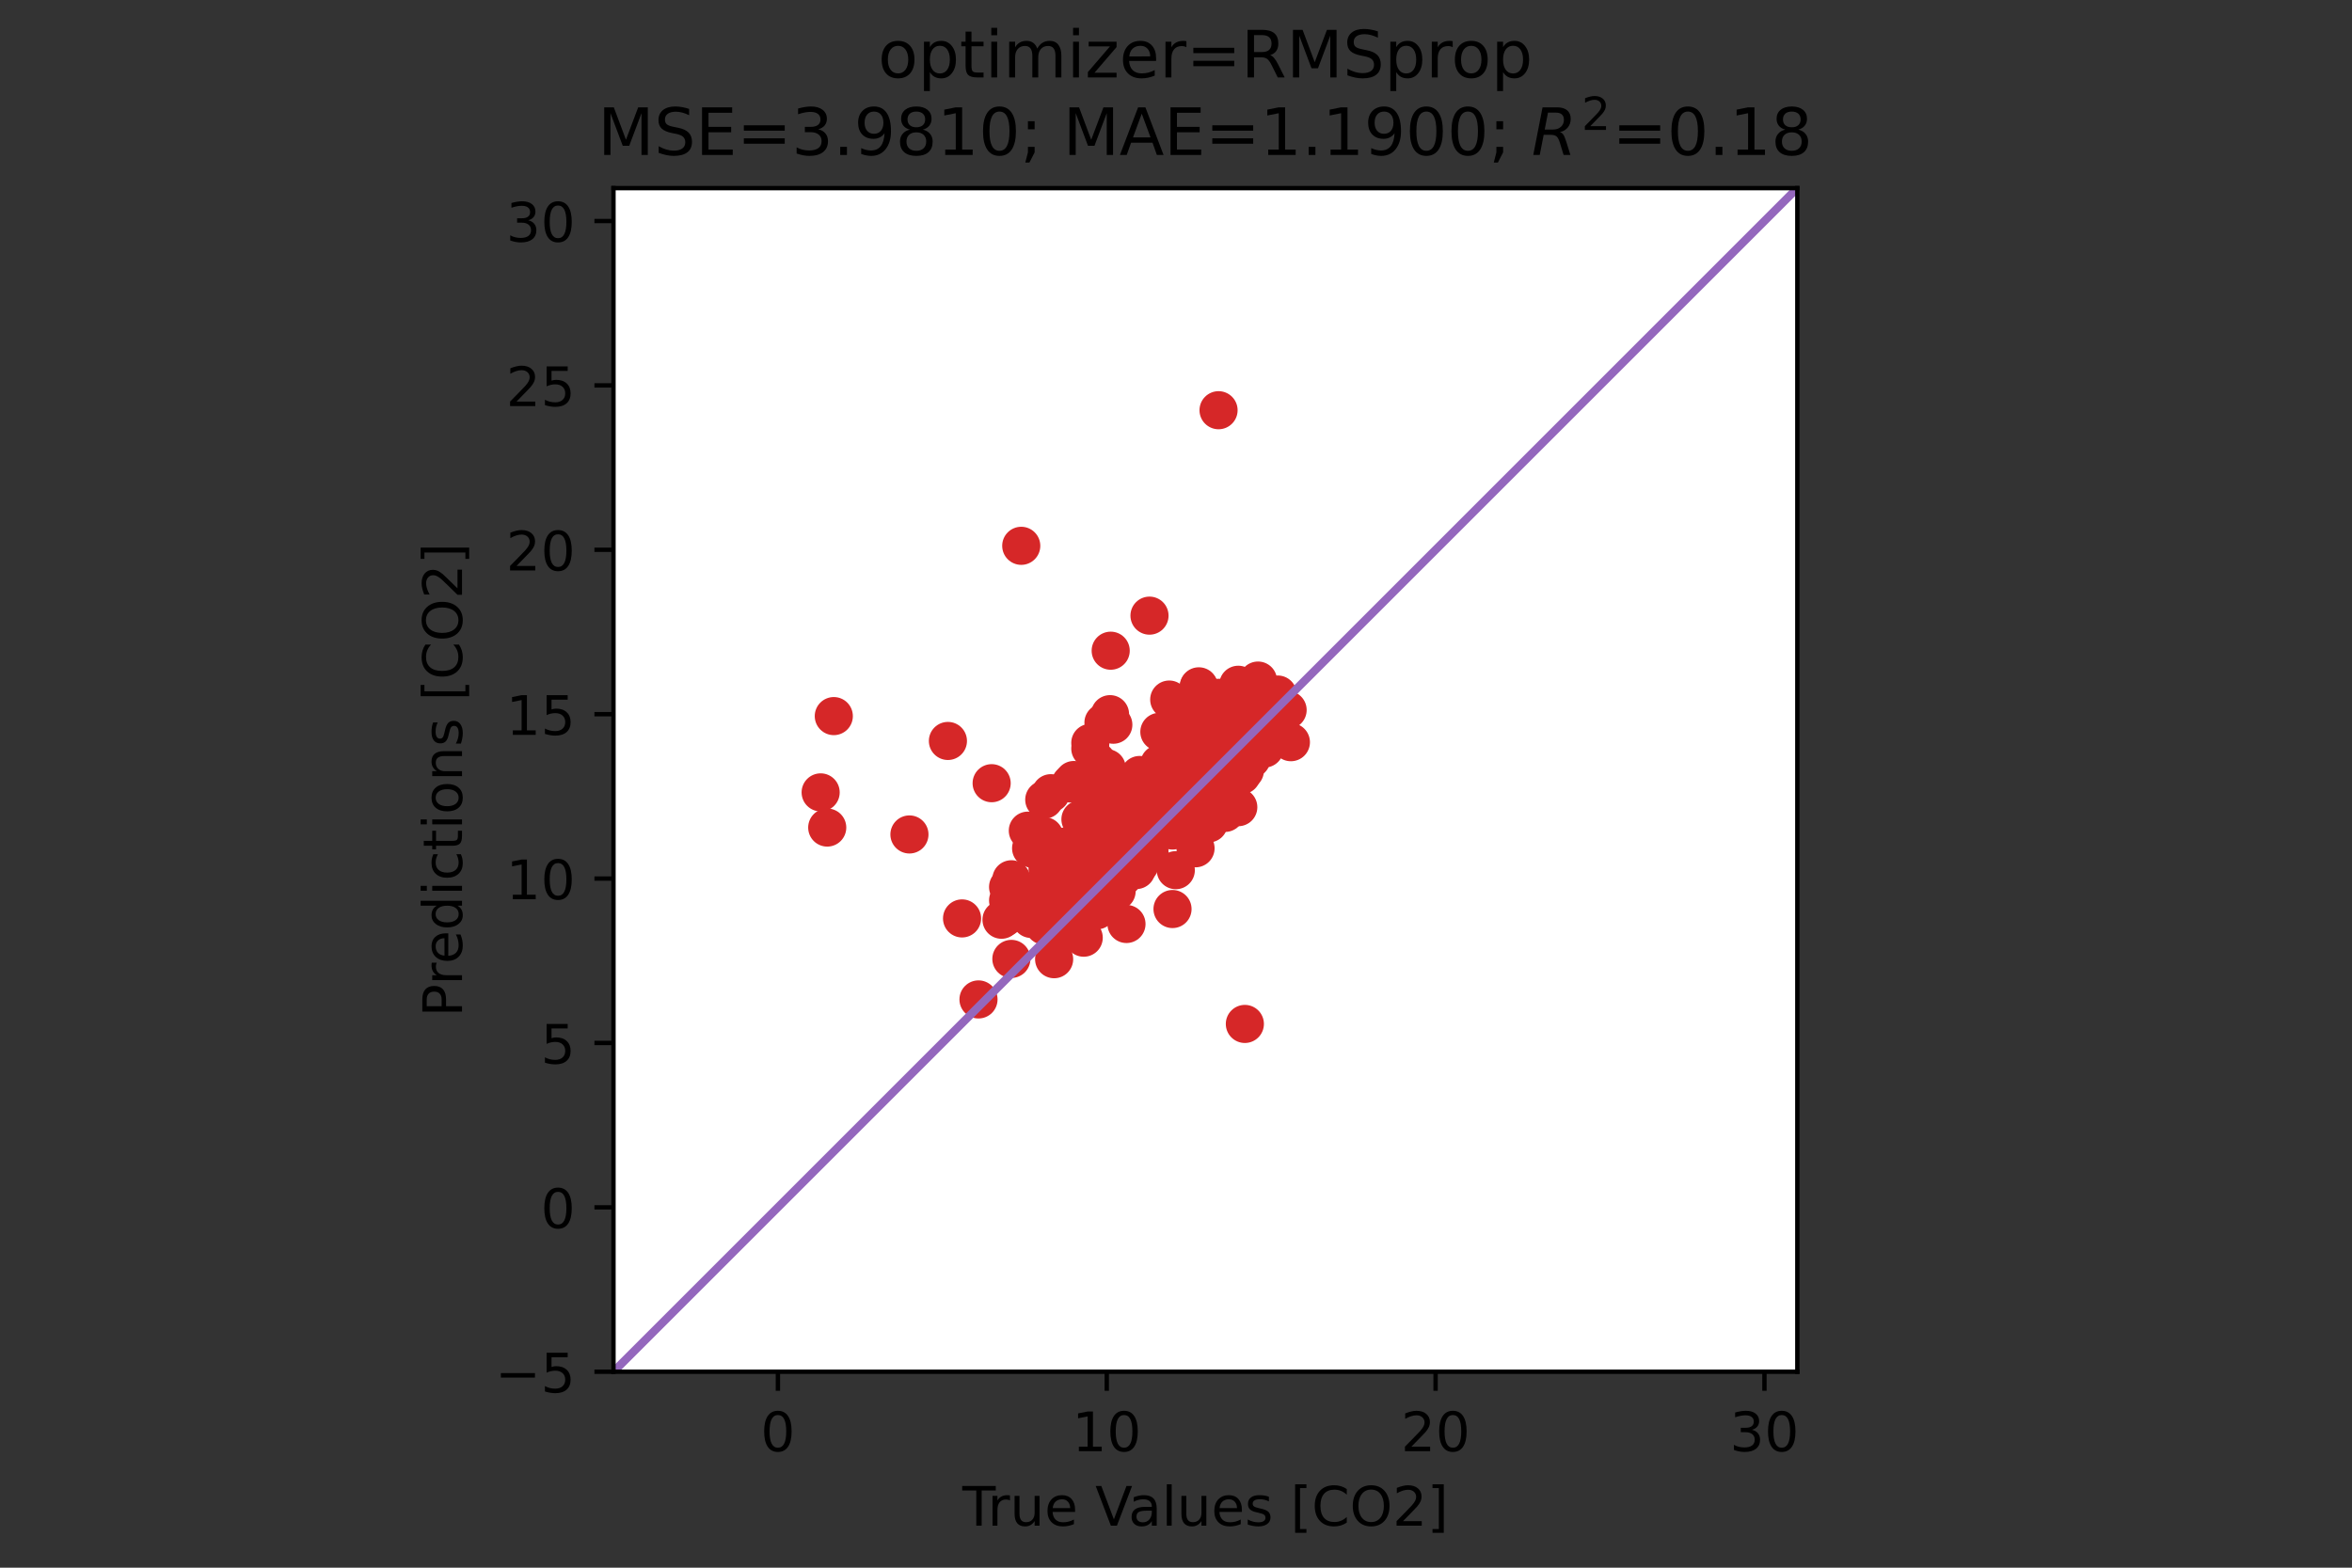 <?xml version="1.0" encoding="utf-8" standalone="no"?>
<!DOCTYPE svg PUBLIC "-//W3C//DTD SVG 1.1//EN"
  "http://www.w3.org/Graphics/SVG/1.1/DTD/svg11.dtd">
<!-- Created with matplotlib (https://matplotlib.org/) -->
<svg height="288pt" version="1.1" viewBox="0 0 432 288" width="432pt" xmlns="http://www.w3.org/2000/svg" xmlns:xlink="http://www.w3.org/1999/xlink">
 <rect x="0" y="0" width="432" height="288" fill="#333333" stroke="none"/>
 <defs>
  <style type="text/css">*{stroke-linecap:butt;stroke-linejoin:round;}</style>
 </defs>
 <g id="figure_1">
  <g id="patch_1">
   <path d="M 0 288 
L 432 288 
L 432 0 
L 0 0 
z
" style="fill:none;"/>
  </g>
  <g id="axes_1">
   <g id="patch_2">
    <path d="M 112.68 252 
L 330.12 252 
L 330.12 34.56 
L 112.68 34.56 
z
" style="fill:#ffffff;"/>
   </g>
   <g id="PathCollection_1">
    <defs>
     <path d="M 0 3 
C 0.796 3 1.559 2.684 2.121 2.121 
C 2.684 1.559 3 0.796 3 0 
C 3 -0.796 2.684 -1.559 2.121 -2.121 
C 1.559 -2.684 0.796 -3 0 -3 
C -0.796 -3 -1.559 -2.684 -2.121 -2.121 
C -2.684 -1.559 -3 -0.796 -3 0 
C -3 0.796 -2.684 1.559 -2.121 2.121 
C -1.559 2.684 -0.796 3 0 3 
z
" id="mea5472b286" style="stroke:#d62728;"/>
    </defs>
    <g clip-path="url(#pca9675afa9)">
     <use style="fill:#d62728;stroke:#d62728;" x="224.42" xlink:href="#mea5472b286" y="141.718"/>
     <use style="fill:#d62728;stroke:#d62728;" x="210.528" xlink:href="#mea5472b286" y="148.138"/>
     <use style="fill:#d62728;stroke:#d62728;" x="225.628" xlink:href="#mea5472b286" y="138.051"/>
     <use style="fill:#d62728;stroke:#d62728;" x="209.32" xlink:href="#mea5472b286" y="142.373"/>
     <use style="fill:#d62728;stroke:#d62728;" x="217.776" xlink:href="#mea5472b286" y="145.488"/>
     <use style="fill:#d62728;stroke:#d62728;" x="218.38" xlink:href="#mea5472b286" y="147.872"/>
     <use style="fill:#d62728;stroke:#d62728;" x="230.46" xlink:href="#mea5472b286" y="132.609"/>
     <use style="fill:#d62728;stroke:#d62728;" x="196.636" xlink:href="#mea5472b286" y="163.728"/>
     <use style="fill:#d62728;stroke:#d62728;" x="219.588" xlink:href="#mea5472b286" y="155.838"/>
     <use style="fill:#d62728;stroke:#d62728;" x="218.38" xlink:href="#mea5472b286" y="146.45"/>
     <use style="fill:#d62728;stroke:#d62728;" x="218.38" xlink:href="#mea5472b286" y="146.1"/>
     <use style="fill:#d62728;stroke:#d62728;" x="212.944" xlink:href="#mea5472b286" y="140.349"/>
     <use style="fill:#d62728;stroke:#d62728;" x="194.22" xlink:href="#mea5472b286" y="163.032"/>
     <use style="fill:#d62728;stroke:#d62728;" x="234.688" xlink:href="#mea5472b286" y="127.593"/>
     <use style="fill:#d62728;stroke:#d62728;" x="193.616" xlink:href="#mea5472b286" y="165.528"/>
     <use style="fill:#d62728;stroke:#d62728;" x="196.032" xlink:href="#mea5472b286" y="158.471"/>
     <use style="fill:#d62728;stroke:#d62728;" x="217.172" xlink:href="#mea5472b286" y="147.033"/>
     <use style="fill:#d62728;stroke:#d62728;" x="226.836" xlink:href="#mea5472b286" y="135.014"/>
     <use style="fill:#d62728;stroke:#d62728;" x="225.628" xlink:href="#mea5472b286" y="131.366"/>
     <use style="fill:#d62728;stroke:#d62728;" x="223.816" xlink:href="#mea5472b286" y="144.146"/>
     <use style="fill:#d62728;stroke:#d62728;" x="212.944" xlink:href="#mea5472b286" y="146.647"/>
     <use style="fill:#d62728;stroke:#d62728;" x="222.608" xlink:href="#mea5472b286" y="132.859"/>
     <use style="fill:#d62728;stroke:#d62728;" x="229.856" xlink:href="#mea5472b286" y="139.415"/>
     <use style="fill:#d62728;stroke:#d62728;" x="216.568" xlink:href="#mea5472b286" y="142.796"/>
     <use style="fill:#d62728;stroke:#d62728;" x="176.704" xlink:href="#mea5472b286" y="168.723"/>
     <use style="fill:#d62728;stroke:#d62728;" x="218.38" xlink:href="#mea5472b286" y="139.895"/>
     <use style="fill:#d62728;stroke:#d62728;" x="229.252" xlink:href="#mea5472b286" y="132.468"/>
     <use style="fill:#d62728;stroke:#d62728;" x="223.816" xlink:href="#mea5472b286" y="144.363"/>
     <use style="fill:#d62728;stroke:#d62728;" x="228.044" xlink:href="#mea5472b286" y="136.689"/>
     <use style="fill:#d62728;stroke:#d62728;" x="237.104" xlink:href="#mea5472b286" y="136.349"/>
     <use style="fill:#d62728;stroke:#d62728;" x="218.984" xlink:href="#mea5472b286" y="153.529"/>
     <use style="fill:#d62728;stroke:#d62728;" x="207.508" xlink:href="#mea5472b286" y="149.866"/>
     <use style="fill:#d62728;stroke:#d62728;" x="213.548" xlink:href="#mea5472b286" y="142.212"/>
     <use style="fill:#d62728;stroke:#d62728;" x="217.776" xlink:href="#mea5472b286" y="142.509"/>
     <use style="fill:#d62728;stroke:#d62728;" x="204.548" xlink:href="#mea5472b286" y="155.694"/>
     <use style="fill:#d62728;stroke:#d62728;" x="218.38" xlink:href="#mea5472b286" y="135.545"/>
     <use style="fill:#d62728;stroke:#d62728;" x="229.856" xlink:href="#mea5472b286" y="135.375"/>
     <use style="fill:#d62728;stroke:#d62728;" x="208.716" xlink:href="#mea5472b286" y="152.233"/>
     <use style="fill:#d62728;stroke:#d62728;" x="211.132" xlink:href="#mea5472b286" y="147.898"/>
     <use style="fill:#d62728;stroke:#d62728;" x="214.152" xlink:href="#mea5472b286" y="146.977"/>
     <use style="fill:#d62728;stroke:#d62728;" x="216.568" xlink:href="#mea5472b286" y="150.779"/>
     <use style="fill:#d62728;stroke:#d62728;" x="189.388" xlink:href="#mea5472b286" y="168.817"/>
     <use style="fill:#d62728;stroke:#d62728;" x="225.024" xlink:href="#mea5472b286" y="132.685"/>
     <use style="fill:#d62728;stroke:#d62728;" x="204.005" xlink:href="#mea5472b286" y="119.541"/>
     <use style="fill:#d62728;stroke:#d62728;" x="206.3" xlink:href="#mea5472b286" y="157.571"/>
     <use style="fill:#d62728;stroke:#d62728;" x="226.232" xlink:href="#mea5472b286" y="128.284"/>
     <use style="fill:#d62728;stroke:#d62728;" x="193.616" xlink:href="#mea5472b286" y="167.221"/>
     <use style="fill:#d62728;stroke:#d62728;" x="225.024" xlink:href="#mea5472b286" y="149.338"/>
     <use style="fill:#d62728;stroke:#d62728;" x="230.46" xlink:href="#mea5472b286" y="133.753"/>
     <use style="fill:#d62728;stroke:#d62728;" x="218.984" xlink:href="#mea5472b286" y="141.863"/>
     <use style="fill:#d62728;stroke:#d62728;" x="204.488" xlink:href="#mea5472b286" y="152.688"/>
     <use style="fill:#d62728;stroke:#d62728;" x="210.528" xlink:href="#mea5472b286" y="152.947"/>
     <use style="fill:#d62728;stroke:#d62728;" x="222.608" xlink:href="#mea5472b286" y="136.345"/>
     <use style="fill:#d62728;stroke:#d62728;" x="185.16" xlink:href="#mea5472b286" y="162.947"/>
     <use style="fill:#d62728;stroke:#d62728;" x="213.548" xlink:href="#mea5472b286" y="134.793"/>
     <use style="fill:#d62728;stroke:#d62728;" x="190.596" xlink:href="#mea5472b286" y="156.313"/>
     <use style="fill:#d62728;stroke:#d62728;" x="226.232" xlink:href="#mea5472b286" y="130.626"/>
     <use style="fill:#d62728;stroke:#d62728;" x="215.964" xlink:href="#mea5472b286" y="130.326"/>
     <use style="fill:#d62728;stroke:#d62728;" x="211.736" xlink:href="#mea5472b286" y="151.453"/>
     <use style="fill:#d62728;stroke:#d62728;" x="213.548" xlink:href="#mea5472b286" y="145.413"/>
     <use style="fill:#d62728;stroke:#d62728;" x="227.44" xlink:href="#mea5472b286" y="130.556"/>
     <use style="fill:#d62728;stroke:#d62728;" x="199.656" xlink:href="#mea5472b286" y="159.647"/>
     <use style="fill:#d62728;stroke:#d62728;" x="185.764" xlink:href="#mea5472b286" y="161.533"/>
     <use style="fill:#d62728;stroke:#d62728;" x="194.22" xlink:href="#mea5472b286" y="169.362"/>
     <use style="fill:#d62728;stroke:#d62728;" x="212.944" xlink:href="#mea5472b286" y="152.819"/>
     <use style="fill:#d62728;stroke:#d62728;" x="214.152" xlink:href="#mea5472b286" y="142.541"/>
     <use style="fill:#d62728;stroke:#d62728;" x="227.44" xlink:href="#mea5472b286" y="136.47"/>
     <use style="fill:#d62728;stroke:#d62728;" x="220.192" xlink:href="#mea5472b286" y="145.556"/>
     <use style="fill:#d62728;stroke:#d62728;" x="229.856" xlink:href="#mea5472b286" y="128.97"/>
     <use style="fill:#d62728;stroke:#d62728;" x="232.876" xlink:href="#mea5472b286" y="135.678"/>
     <use style="fill:#d62728;stroke:#d62728;" x="217.776" xlink:href="#mea5472b286" y="139.459"/>
     <use style="fill:#d62728;stroke:#d62728;" x="227.44" xlink:href="#mea5472b286" y="132.833"/>
     <use style="fill:#d62728;stroke:#d62728;" x="220.796" xlink:href="#mea5472b286" y="138.392"/>
     <use style="fill:#d62728;stroke:#d62728;" x="203.28" xlink:href="#mea5472b286" y="155.403"/>
     <use style="fill:#d62728;stroke:#d62728;" x="222.608" xlink:href="#mea5472b286" y="134.905"/>
     <use style="fill:#d62728;stroke:#d62728;" x="223.212" xlink:href="#mea5472b286" y="143.821"/>
     <use style="fill:#d62728;stroke:#d62728;" x="214.756" xlink:href="#mea5472b286" y="128.515"/>
     <use style="fill:#d62728;stroke:#d62728;" x="218.984" xlink:href="#mea5472b286" y="135.595"/>
     <use style="fill:#d62728;stroke:#d62728;" x="195.428" xlink:href="#mea5472b286" y="155.537"/>
     <use style="fill:#d62728;stroke:#d62728;" x="226.232" xlink:href="#mea5472b286" y="140.785"/>
     <use style="fill:#d62728;stroke:#d62728;" x="227.44" xlink:href="#mea5472b286" y="140.051"/>
     <use style="fill:#d62728;stroke:#d62728;" x="224.42" xlink:href="#mea5472b286" y="138.55"/>
     <use style="fill:#d62728;stroke:#d62728;" x="219.588" xlink:href="#mea5472b286" y="137.764"/>
     <use style="fill:#d62728;stroke:#d62728;" x="225.024" xlink:href="#mea5472b286" y="132.121"/>
     <use style="fill:#d62728;stroke:#d62728;" x="197.844" xlink:href="#mea5472b286" y="163.401"/>
     <use style="fill:#d62728;stroke:#d62728;" x="197.844" xlink:href="#mea5472b286" y="157.569"/>
     <use style="fill:#d62728;stroke:#d62728;" x="201.468" xlink:href="#mea5472b286" y="146.617"/>
     <use style="fill:#d62728;stroke:#d62728;" x="218.38" xlink:href="#mea5472b286" y="137.343"/>
     <use style="fill:#d62728;stroke:#d62728;" x="226.836" xlink:href="#mea5472b286" y="133.276"/>
     <use style="fill:#d62728;stroke:#d62728;" x="222.004" xlink:href="#mea5472b286" y="140.225"/>
     <use style="fill:#d62728;stroke:#d62728;" x="232.272" xlink:href="#mea5472b286" y="137.507"/>
     <use style="fill:#d62728;stroke:#d62728;" x="212.34" xlink:href="#mea5472b286" y="143.45"/>
     <use style="fill:#d62728;stroke:#d62728;" x="225.024" xlink:href="#mea5472b286" y="132.272"/>
     <use style="fill:#d62728;stroke:#d62728;" x="200.26" xlink:href="#mea5472b286" y="167.588"/>
     <use style="fill:#d62728;stroke:#d62728;" x="167.04" xlink:href="#mea5472b286" y="153.298"/>
     <use style="fill:#d62728;stroke:#d62728;" x="231.064" xlink:href="#mea5472b286" y="131.719"/>
     <use style="fill:#d62728;stroke:#d62728;" x="206.904" xlink:href="#mea5472b286" y="154.59"/>
     <use style="fill:#d62728;stroke:#d62728;" x="218.38" xlink:href="#mea5472b286" y="139.289"/>
     <use style="fill:#d62728;stroke:#d62728;" x="205.092" xlink:href="#mea5472b286" y="163.727"/>
     <use style="fill:#d62728;stroke:#d62728;" x="224.42" xlink:href="#mea5472b286" y="137.379"/>
     <use style="fill:#d62728;stroke:#d62728;" x="206.904" xlink:href="#mea5472b286" y="169.747"/>
     <use style="fill:#d62728;stroke:#d62728;" x="223.816" xlink:href="#mea5472b286" y="142.302"/>
     <use style="fill:#d62728;stroke:#d62728;" x="228.044" xlink:href="#mea5472b286" y="131.938"/>
     <use style="fill:#d62728;stroke:#d62728;" x="223.212" xlink:href="#mea5472b286" y="139.81"/>
     <use style="fill:#d62728;stroke:#d62728;" x="208.716" xlink:href="#mea5472b286" y="155.809"/>
     <use style="fill:#d62728;stroke:#d62728;" x="222.004" xlink:href="#mea5472b286" y="138.599"/>
     <use style="fill:#d62728;stroke:#d62728;" x="220.796" xlink:href="#mea5472b286" y="140.149"/>
     <use style="fill:#d62728;stroke:#d62728;" x="211.132" xlink:href="#mea5472b286" y="113.1"/>
     <use style="fill:#d62728;stroke:#d62728;" x="219.588" xlink:href="#mea5472b286" y="140.883"/>
     <use style="fill:#d62728;stroke:#d62728;" x="200.26" xlink:href="#mea5472b286" y="161.922"/>
     <use style="fill:#d62728;stroke:#d62728;" x="222.004" xlink:href="#mea5472b286" y="151.268"/>
     <use style="fill:#d62728;stroke:#d62728;" x="182.14" xlink:href="#mea5472b286" y="143.882"/>
     <use style="fill:#d62728;stroke:#d62728;" x="225.024" xlink:href="#mea5472b286" y="132.741"/>
     <use style="fill:#d62728;stroke:#d62728;" x="223.212" xlink:href="#mea5472b286" y="131.623"/>
     <use style="fill:#d62728;stroke:#d62728;" x="231.064" xlink:href="#mea5472b286" y="128.313"/>
     <use style="fill:#d62728;stroke:#d62728;" x="217.172" xlink:href="#mea5472b286" y="142.034"/>
     <use style="fill:#d62728;stroke:#d62728;" x="215.36" xlink:href="#mea5472b286" y="152.576"/>
     <use style="fill:#d62728;stroke:#d62728;" x="185.16" xlink:href="#mea5472b286" y="165.426"/>
     <use style="fill:#d62728;stroke:#d62728;" x="221.4" xlink:href="#mea5472b286" y="139.539"/>
     <use style="fill:#d62728;stroke:#d62728;" x="202.072" xlink:href="#mea5472b286" y="161.139"/>
     <use style="fill:#d62728;stroke:#d62728;" x="231.064" xlink:href="#mea5472b286" y="129.051"/>
     <use style="fill:#d62728;stroke:#d62728;" x="228.044" xlink:href="#mea5472b286" y="133.321"/>
     <use style="fill:#d62728;stroke:#d62728;" x="206.904" xlink:href="#mea5472b286" y="153.938"/>
     <use style="fill:#d62728;stroke:#d62728;" x="179.724" xlink:href="#mea5472b286" y="183.606"/>
     <use style="fill:#d62728;stroke:#d62728;" x="212.34" xlink:href="#mea5472b286" y="150.244"/>
     <use style="fill:#d62728;stroke:#d62728;" x="199.052" xlink:href="#mea5472b286" y="157.148"/>
     <use style="fill:#d62728;stroke:#d62728;" x="210.528" xlink:href="#mea5472b286" y="148.145"/>
     <use style="fill:#d62728;stroke:#d62728;" x="194.22" xlink:href="#mea5472b286" y="162.074"/>
     <use style="fill:#d62728;stroke:#d62728;" x="198.448" xlink:href="#mea5472b286" y="165.947"/>
     <use style="fill:#d62728;stroke:#d62728;" x="221.4" xlink:href="#mea5472b286" y="139.496"/>
     <use style="fill:#d62728;stroke:#d62728;" x="218.38" xlink:href="#mea5472b286" y="143.383"/>
     <use style="fill:#d62728;stroke:#d62728;" x="219.588" xlink:href="#mea5472b286" y="138.879"/>
     <use style="fill:#d62728;stroke:#d62728;" x="189.388" xlink:href="#mea5472b286" y="155.835"/>
     <use style="fill:#d62728;stroke:#d62728;" x="212.34" xlink:href="#mea5472b286" y="151.272"/>
     <use style="fill:#d62728;stroke:#d62728;" x="226.836" xlink:href="#mea5472b286" y="131.608"/>
     <use style="fill:#d62728;stroke:#d62728;" x="219.588" xlink:href="#mea5472b286" y="137.119"/>
     <use style="fill:#d62728;stroke:#d62728;" x="214.152" xlink:href="#mea5472b286" y="149.81"/>
     <use style="fill:#d62728;stroke:#d62728;" x="197.24" xlink:href="#mea5472b286" y="163.96"/>
     <use style="fill:#d62728;stroke:#d62728;" x="191.804" xlink:href="#mea5472b286" y="146.91"/>
     <use style="fill:#d62728;stroke:#d62728;" x="227.44" xlink:href="#mea5472b286" y="137.86"/>
     <use style="fill:#d62728;stroke:#d62728;" x="206.904" xlink:href="#mea5472b286" y="156.254"/>
     <use style="fill:#d62728;stroke:#d62728;" x="206.3" xlink:href="#mea5472b286" y="149.931"/>
     <use style="fill:#d62728;stroke:#d62728;" x="215.964" xlink:href="#mea5472b286" y="146.263"/>
     <use style="fill:#d62728;stroke:#d62728;" x="206.3" xlink:href="#mea5472b286" y="157.779"/>
     <use style="fill:#d62728;stroke:#d62728;" x="226.836" xlink:href="#mea5472b286" y="132.602"/>
     <use style="fill:#d62728;stroke:#d62728;" x="231.064" xlink:href="#mea5472b286" y="134.893"/>
     <use style="fill:#d62728;stroke:#d62728;" x="197.24" xlink:href="#mea5472b286" y="143.297"/>
     <use style="fill:#d62728;stroke:#d62728;" x="226.836" xlink:href="#mea5472b286" y="137.334"/>
     <use style="fill:#d62728;stroke:#d62728;" x="219.588" xlink:href="#mea5472b286" y="141.6"/>
     <use style="fill:#d62728;stroke:#d62728;" x="209.32" xlink:href="#mea5472b286" y="150.013"/>
     <use style="fill:#d62728;stroke:#d62728;" x="231.064" xlink:href="#mea5472b286" y="125.027"/>
     <use style="fill:#d62728;stroke:#d62728;" x="222.608" xlink:href="#mea5472b286" y="140.044"/>
     <use style="fill:#d62728;stroke:#d62728;" x="208.716" xlink:href="#mea5472b286" y="158.637"/>
     <use style="fill:#d62728;stroke:#d62728;" x="228.044" xlink:href="#mea5472b286" y="142.407"/>
     <use style="fill:#d62728;stroke:#d62728;" x="214.152" xlink:href="#mea5472b286" y="143.461"/>
     <use style="fill:#d62728;stroke:#d62728;" x="226.232" xlink:href="#mea5472b286" y="133.764"/>
     <use style="fill:#d62728;stroke:#d62728;" x="203.28" xlink:href="#mea5472b286" y="156.435"/>
     <use style="fill:#d62728;stroke:#d62728;" x="218.38" xlink:href="#mea5472b286" y="148.003"/>
     <use style="fill:#d62728;stroke:#d62728;" x="220.796" xlink:href="#mea5472b286" y="132.986"/>
     <use style="fill:#d62728;stroke:#d62728;" x="208.716" xlink:href="#mea5472b286" y="157.851"/>
     <use style="fill:#d62728;stroke:#d62728;" x="200.864" xlink:href="#mea5472b286" y="163.749"/>
     <use style="fill:#d62728;stroke:#d62728;" x="215.36" xlink:href="#mea5472b286" y="139.764"/>
     <use style="fill:#d62728;stroke:#d62728;" x="214.756" xlink:href="#mea5472b286" y="149.242"/>
     <use style="fill:#d62728;stroke:#d62728;" x="150.732" xlink:href="#mea5472b286" y="145.57"/>
     <use style="fill:#d62728;stroke:#d62728;" x="186.972" xlink:href="#mea5472b286" y="165.499"/>
     <use style="fill:#d62728;stroke:#d62728;" x="193.012" xlink:href="#mea5472b286" y="163.202"/>
     <use style="fill:#d62728;stroke:#d62728;" x="188.784" xlink:href="#mea5472b286" y="152.6"/>
     <use style="fill:#d62728;stroke:#d62728;" x="211.736" xlink:href="#mea5472b286" y="152.793"/>
     <use style="fill:#d62728;stroke:#d62728;" x="227.44" xlink:href="#mea5472b286" y="125.798"/>
     <use style="fill:#d62728;stroke:#d62728;" x="229.252" xlink:href="#mea5472b286" y="132.899"/>
     <use style="fill:#d62728;stroke:#d62728;" x="212.34" xlink:href="#mea5472b286" y="145.836"/>
     <use style="fill:#d62728;stroke:#d62728;" x="222.608" xlink:href="#mea5472b286" y="138.867"/>
     <use style="fill:#d62728;stroke:#d62728;" x="211.132" xlink:href="#mea5472b286" y="156.477"/>
     <use style="fill:#d62728;stroke:#d62728;" x="222.004" xlink:href="#mea5472b286" y="136.393"/>
     <use style="fill:#d62728;stroke:#d62728;" x="210.528" xlink:href="#mea5472b286" y="151.821"/>
     <use style="fill:#d62728;stroke:#d62728;" x="222.608" xlink:href="#mea5472b286" y="133.159"/>
     <use style="fill:#d62728;stroke:#d62728;" x="218.984" xlink:href="#mea5472b286" y="143.969"/>
     <use style="fill:#d62728;stroke:#d62728;" x="226.836" xlink:href="#mea5472b286" y="130.513"/>
     <use style="fill:#d62728;stroke:#d62728;" x="211.132" xlink:href="#mea5472b286" y="153.2"/>
     <use style="fill:#d62728;stroke:#d62728;" x="220.796" xlink:href="#mea5472b286" y="138.532"/>
     <use style="fill:#d62728;stroke:#d62728;" x="209.32" xlink:href="#mea5472b286" y="158.83"/>
     <use style="fill:#d62728;stroke:#d62728;" x="202.676" xlink:href="#mea5472b286" y="160.07"/>
     <use style="fill:#d62728;stroke:#d62728;" x="222.004" xlink:href="#mea5472b286" y="139.124"/>
     <use style="fill:#d62728;stroke:#d62728;" x="230.46" xlink:href="#mea5472b286" y="127.01"/>
     <use style="fill:#d62728;stroke:#d62728;" x="229.252" xlink:href="#mea5472b286" y="134.761"/>
     <use style="fill:#d62728;stroke:#d62728;" x="219.588" xlink:href="#mea5472b286" y="143.636"/>
     <use style="fill:#d62728;stroke:#d62728;" x="218.38" xlink:href="#mea5472b286" y="139.641"/>
     <use style="fill:#d62728;stroke:#d62728;" x="219.588" xlink:href="#mea5472b286" y="130.577"/>
     <use style="fill:#d62728;stroke:#d62728;" x="184.556" xlink:href="#mea5472b286" y="168.554"/>
     <use style="fill:#d62728;stroke:#d62728;" x="223.816" xlink:href="#mea5472b286" y="136.998"/>
     <use style="fill:#d62728;stroke:#d62728;" x="185.764" xlink:href="#mea5472b286" y="176.161"/>
     <use style="fill:#d62728;stroke:#d62728;" x="213.548" xlink:href="#mea5472b286" y="144.298"/>
     <use style="fill:#d62728;stroke:#d62728;" x="220.192" xlink:href="#mea5472b286" y="140.695"/>
     <use style="fill:#d62728;stroke:#d62728;" x="220.192" xlink:href="#mea5472b286" y="143.967"/>
     <use style="fill:#d62728;stroke:#d62728;" x="199.052" xlink:href="#mea5472b286" y="172.264"/>
     <use style="fill:#d62728;stroke:#d62728;" x="199.656" xlink:href="#mea5472b286" y="159.397"/>
     <use style="fill:#d62728;stroke:#d62728;" x="225.024" xlink:href="#mea5472b286" y="135.009"/>
     <use style="fill:#d62728;stroke:#d62728;" x="196.032" xlink:href="#mea5472b286" y="160.308"/>
     <use style="fill:#d62728;stroke:#d62728;" x="219.588" xlink:href="#mea5472b286" y="141.39"/>
     <use style="fill:#d62728;stroke:#d62728;" x="223.816" xlink:href="#mea5472b286" y="141.947"/>
     <use style="fill:#d62728;stroke:#d62728;" x="220.796" xlink:href="#mea5472b286" y="134.644"/>
     <use style="fill:#d62728;stroke:#d62728;" x="225.024" xlink:href="#mea5472b286" y="132.477"/>
     <use style="fill:#d62728;stroke:#d62728;" x="203.884" xlink:href="#mea5472b286" y="131.2"/>
     <use style="fill:#d62728;stroke:#d62728;" x="226.232" xlink:href="#mea5472b286" y="136.797"/>
     <use style="fill:#d62728;stroke:#d62728;" x="221.4" xlink:href="#mea5472b286" y="137.187"/>
     <use style="fill:#d62728;stroke:#d62728;" x="215.964" xlink:href="#mea5472b286" y="136.892"/>
     <use style="fill:#d62728;stroke:#d62728;" x="206.3" xlink:href="#mea5472b286" y="148.65"/>
     <use style="fill:#d62728;stroke:#d62728;" x="192.408" xlink:href="#mea5472b286" y="159.583"/>
     <use style="fill:#d62728;stroke:#d62728;" x="218.984" xlink:href="#mea5472b286" y="145.864"/>
     <use style="fill:#d62728;stroke:#d62728;" x="193.012" xlink:href="#mea5472b286" y="145.719"/>
     <use style="fill:#d62728;stroke:#d62728;" x="227.44" xlink:href="#mea5472b286" y="133.312"/>
     <use style="fill:#d62728;stroke:#d62728;" x="232.272" xlink:href="#mea5472b286" y="131.148"/>
     <use style="fill:#d62728;stroke:#d62728;" x="217.172" xlink:href="#mea5472b286" y="142.281"/>
     <use style="fill:#d62728;stroke:#d62728;" x="215.36" xlink:href="#mea5472b286" y="166.999"/>
     <use style="fill:#d62728;stroke:#d62728;" x="226.836" xlink:href="#mea5472b286" y="131.897"/>
     <use style="fill:#d62728;stroke:#d62728;" x="204.488" xlink:href="#mea5472b286" y="144.263"/>
     <use style="fill:#d62728;stroke:#d62728;" x="199.656" xlink:href="#mea5472b286" y="160.349"/>
     <use style="fill:#d62728;stroke:#d62728;" x="215.964" xlink:href="#mea5472b286" y="149.126"/>
     <use style="fill:#d62728;stroke:#d62728;" x="217.172" xlink:href="#mea5472b286" y="143.979"/>
     <use style="fill:#d62728;stroke:#d62728;" x="220.192" xlink:href="#mea5472b286" y="149.171"/>
     <use style="fill:#d62728;stroke:#d62728;" x="227.44" xlink:href="#mea5472b286" y="137.335"/>
     <use style="fill:#d62728;stroke:#d62728;" x="193.616" xlink:href="#mea5472b286" y="162.108"/>
     <use style="fill:#d62728;stroke:#d62728;" x="151.94" xlink:href="#mea5472b286" y="152.03"/>
     <use style="fill:#d62728;stroke:#d62728;" x="212.944" xlink:href="#mea5472b286" y="152.376"/>
     <use style="fill:#d62728;stroke:#d62728;" x="224.42" xlink:href="#mea5472b286" y="140.749"/>
     <use style="fill:#d62728;stroke:#d62728;" x="231.668" xlink:href="#mea5472b286" y="133.715"/>
     <use style="fill:#d62728;stroke:#d62728;" x="220.796" xlink:href="#mea5472b286" y="142.301"/>
     <use style="fill:#d62728;stroke:#d62728;" x="222.608" xlink:href="#mea5472b286" y="141.258"/>
     <use style="fill:#d62728;stroke:#d62728;" x="222.608" xlink:href="#mea5472b286" y="140.386"/>
     <use style="fill:#d62728;stroke:#d62728;" x="214.756" xlink:href="#mea5472b286" y="150.178"/>
     <use style="fill:#d62728;stroke:#d62728;" x="226.836" xlink:href="#mea5472b286" y="140.492"/>
     <use style="fill:#d62728;stroke:#d62728;" x="220.796" xlink:href="#mea5472b286" y="140.599"/>
     <use style="fill:#d62728;stroke:#d62728;" x="186.972" xlink:href="#mea5472b286" y="164.32"/>
     <use style="fill:#d62728;stroke:#d62728;" x="205.696" xlink:href="#mea5472b286" y="147.033"/>
     <use style="fill:#d62728;stroke:#d62728;" x="221.4" xlink:href="#mea5472b286" y="139.668"/>
     <use style="fill:#d62728;stroke:#d62728;" x="222.004" xlink:href="#mea5472b286" y="137.244"/>
     <use style="fill:#d62728;stroke:#d62728;" x="220.192" xlink:href="#mea5472b286" y="126.23"/>
     <use style="fill:#d62728;stroke:#d62728;" x="220.796" xlink:href="#mea5472b286" y="140.012"/>
     <use style="fill:#d62728;stroke:#d62728;" x="223.816" xlink:href="#mea5472b286" y="75.361"/>
     <use style="fill:#d62728;stroke:#d62728;" x="225.628" xlink:href="#mea5472b286" y="133.512"/>
     <use style="fill:#d62728;stroke:#d62728;" x="227.44" xlink:href="#mea5472b286" y="132.995"/>
     <use style="fill:#d62728;stroke:#d62728;" x="227.44" xlink:href="#mea5472b286" y="148.286"/>
     <use style="fill:#d62728;stroke:#d62728;" x="196.636" xlink:href="#mea5472b286" y="143.933"/>
     <use style="fill:#d62728;stroke:#d62728;" x="207.508" xlink:href="#mea5472b286" y="157.152"/>
     <use style="fill:#d62728;stroke:#d62728;" x="214.152" xlink:href="#mea5472b286" y="148.655"/>
     <use style="fill:#d62728;stroke:#d62728;" x="214.152" xlink:href="#mea5472b286" y="144.102"/>
     <use style="fill:#d62728;stroke:#d62728;" x="209.32" xlink:href="#mea5472b286" y="150.37"/>
     <use style="fill:#d62728;stroke:#d62728;" x="215.964" xlink:href="#mea5472b286" y="134.051"/>
     <use style="fill:#d62728;stroke:#d62728;" x="226.232" xlink:href="#mea5472b286" y="137.547"/>
     <use style="fill:#d62728;stroke:#d62728;" x="194.824" xlink:href="#mea5472b286" y="170.484"/>
     <use style="fill:#d62728;stroke:#d62728;" x="198.448" xlink:href="#mea5472b286" y="161.004"/>
     <use style="fill:#d62728;stroke:#d62728;" x="228.648" xlink:href="#mea5472b286" y="188.108"/>
     <use style="fill:#d62728;stroke:#d62728;" x="202.072" xlink:href="#mea5472b286" y="160.289"/>
     <use style="fill:#d62728;stroke:#d62728;" x="222.004" xlink:href="#mea5472b286" y="140.489"/>
     <use style="fill:#d62728;stroke:#d62728;" x="225.628" xlink:href="#mea5472b286" y="134.431"/>
     <use style="fill:#d62728;stroke:#d62728;" x="174.107" xlink:href="#mea5472b286" y="136.121"/>
     <use style="fill:#d62728;stroke:#d62728;" x="203.28" xlink:href="#mea5472b286" y="155.998"/>
     <use style="fill:#d62728;stroke:#d62728;" x="191.804" xlink:href="#mea5472b286" y="168.093"/>
     <use style="fill:#d62728;stroke:#d62728;" x="214.756" xlink:href="#mea5472b286" y="147.384"/>
     <use style="fill:#d62728;stroke:#d62728;" x="215.964" xlink:href="#mea5472b286" y="145.992"/>
     <use style="fill:#d62728;stroke:#d62728;" x="220.796" xlink:href="#mea5472b286" y="143.978"/>
     <use style="fill:#d62728;stroke:#d62728;" x="204.488" xlink:href="#mea5472b286" y="160.048"/>
     <use style="fill:#d62728;stroke:#d62728;" x="223.212" xlink:href="#mea5472b286" y="131.923"/>
     <use style="fill:#d62728;stroke:#d62728;" x="212.944" xlink:href="#mea5472b286" y="150.811"/>
     <use style="fill:#d62728;stroke:#d62728;" x="216.568" xlink:href="#mea5472b286" y="133.246"/>
     <use style="fill:#d62728;stroke:#d62728;" x="206.904" xlink:href="#mea5472b286" y="156.223"/>
     <use style="fill:#d62728;stroke:#d62728;" x="227.44" xlink:href="#mea5472b286" y="130.5"/>
     <use style="fill:#d62728;stroke:#d62728;" x="202.676" xlink:href="#mea5472b286" y="158.906"/>
     <use style="fill:#d62728;stroke:#d62728;" x="217.172" xlink:href="#mea5472b286" y="150.048"/>
     <use style="fill:#d62728;stroke:#d62728;" x="219.588" xlink:href="#mea5472b286" y="134.107"/>
     <use style="fill:#d62728;stroke:#d62728;" x="222.004" xlink:href="#mea5472b286" y="141.245"/>
     <use style="fill:#d62728;stroke:#d62728;" x="202.676" xlink:href="#mea5472b286" y="132.755"/>
     <use style="fill:#d62728;stroke:#d62728;" x="183.952" xlink:href="#mea5472b286" y="168.965"/>
     <use style="fill:#d62728;stroke:#d62728;" x="209.32" xlink:href="#mea5472b286" y="151.108"/>
     <use style="fill:#d62728;stroke:#d62728;" x="226.232" xlink:href="#mea5472b286" y="135.028"/>
     <use style="fill:#d62728;stroke:#d62728;" x="211.736" xlink:href="#mea5472b286" y="145.86"/>
     <use style="fill:#d62728;stroke:#d62728;" x="194.824" xlink:href="#mea5472b286" y="165.331"/>
     <use style="fill:#d62728;stroke:#d62728;" x="223.212" xlink:href="#mea5472b286" y="147.165"/>
     <use style="fill:#d62728;stroke:#d62728;" x="193.012" xlink:href="#mea5472b286" y="160.004"/>
     <use style="fill:#d62728;stroke:#d62728;" x="217.172" xlink:href="#mea5472b286" y="139.751"/>
     <use style="fill:#d62728;stroke:#d62728;" x="226.232" xlink:href="#mea5472b286" y="135.388"/>
     <use style="fill:#d62728;stroke:#d62728;" x="222.004" xlink:href="#mea5472b286" y="136.512"/>
     <use style="fill:#d62728;stroke:#d62728;" x="199.656" xlink:href="#mea5472b286" y="152.551"/>
     <use style="fill:#d62728;stroke:#d62728;" x="228.044" xlink:href="#mea5472b286" y="132.187"/>
     <use style="fill:#d62728;stroke:#d62728;" x="209.924" xlink:href="#mea5472b286" y="154.999"/>
     <use style="fill:#d62728;stroke:#d62728;" x="227.44" xlink:href="#mea5472b286" y="136.545"/>
     <use style="fill:#d62728;stroke:#d62728;" x="190.596" xlink:href="#mea5472b286" y="164.556"/>
     <use style="fill:#d62728;stroke:#d62728;" x="197.844" xlink:href="#mea5472b286" y="143.916"/>
     <use style="fill:#d62728;stroke:#d62728;" x="212.944" xlink:href="#mea5472b286" y="149.869"/>
     <use style="fill:#d62728;stroke:#d62728;" x="206.904" xlink:href="#mea5472b286" y="151.192"/>
     <use style="fill:#d62728;stroke:#d62728;" x="192.408" xlink:href="#mea5472b286" y="156.082"/>
     <use style="fill:#d62728;stroke:#d62728;" x="224.42" xlink:href="#mea5472b286" y="130.215"/>
     <use style="fill:#d62728;stroke:#d62728;" x="215.964" xlink:href="#mea5472b286" y="143.22"/>
     <use style="fill:#d62728;stroke:#d62728;" x="230.46" xlink:href="#mea5472b286" y="131.647"/>
     <use style="fill:#d62728;stroke:#d62728;" x="200.26" xlink:href="#mea5472b286" y="158.74"/>
     <use style="fill:#d62728;stroke:#d62728;" x="225.024" xlink:href="#mea5472b286" y="138.369"/>
     <use style="fill:#d62728;stroke:#d62728;" x="200.864" xlink:href="#mea5472b286" y="162.254"/>
     <use style="fill:#d62728;stroke:#d62728;" x="201.468" xlink:href="#mea5472b286" y="139.844"/>
     <use style="fill:#d62728;stroke:#d62728;" x="208.112" xlink:href="#mea5472b286" y="159.129"/>
     <use style="fill:#d62728;stroke:#d62728;" x="223.212" xlink:href="#mea5472b286" y="131.106"/>
     <use style="fill:#d62728;stroke:#d62728;" x="203.28" xlink:href="#mea5472b286" y="142.179"/>
     <use style="fill:#d62728;stroke:#d62728;" x="222.608" xlink:href="#mea5472b286" y="137.42"/>
     <use style="fill:#d62728;stroke:#d62728;" x="225.024" xlink:href="#mea5472b286" y="138.527"/>
     <use style="fill:#d62728;stroke:#d62728;" x="193.616" xlink:href="#mea5472b286" y="176.216"/>
     <use style="fill:#d62728;stroke:#d62728;" x="229.252" xlink:href="#mea5472b286" y="133.391"/>
     <use style="fill:#d62728;stroke:#d62728;" x="211.132" xlink:href="#mea5472b286" y="155.006"/>
     <use style="fill:#d62728;stroke:#d62728;" x="222.608" xlink:href="#mea5472b286" y="149.085"/>
     <use style="fill:#d62728;stroke:#d62728;" x="220.192" xlink:href="#mea5472b286" y="139.66"/>
     <use style="fill:#d62728;stroke:#d62728;" x="206.3" xlink:href="#mea5472b286" y="161.088"/>
     <use style="fill:#d62728;stroke:#d62728;" x="220.796" xlink:href="#mea5472b286" y="138.876"/>
     <use style="fill:#d62728;stroke:#d62728;" x="222.004" xlink:href="#mea5472b286" y="137.445"/>
     <use style="fill:#d62728;stroke:#d62728;" x="219.588" xlink:href="#mea5472b286" y="137.351"/>
     <use style="fill:#d62728;stroke:#d62728;" x="202.676" xlink:href="#mea5472b286" y="157.257"/>
     <use style="fill:#d62728;stroke:#d62728;" x="221.4" xlink:href="#mea5472b286" y="133.287"/>
     <use style="fill:#d62728;stroke:#d62728;" x="208.716" xlink:href="#mea5472b286" y="155.023"/>
     <use style="fill:#d62728;stroke:#d62728;" x="224.42" xlink:href="#mea5472b286" y="136.155"/>
     <use style="fill:#d62728;stroke:#d62728;" x="204.488" xlink:href="#mea5472b286" y="146.833"/>
     <use style="fill:#d62728;stroke:#d62728;" x="198.448" xlink:href="#mea5472b286" y="150.514"/>
     <use style="fill:#d62728;stroke:#d62728;" x="226.232" xlink:href="#mea5472b286" y="130.712"/>
     <use style="fill:#d62728;stroke:#d62728;" x="220.192" xlink:href="#mea5472b286" y="141.682"/>
     <use style="fill:#d62728;stroke:#d62728;" x="201.468" xlink:href="#mea5472b286" y="167.236"/>
     <use style="fill:#d62728;stroke:#d62728;" x="209.32" xlink:href="#mea5472b286" y="149.598"/>
     <use style="fill:#d62728;stroke:#d62728;" x="215.964" xlink:href="#mea5472b286" y="139.955"/>
     <use style="fill:#d62728;stroke:#d62728;" x="232.272" xlink:href="#mea5472b286" y="133.176"/>
     <use style="fill:#d62728;stroke:#d62728;" x="215.36" xlink:href="#mea5472b286" y="144.919"/>
     <use style="fill:#d62728;stroke:#d62728;" x="218.38" xlink:href="#mea5472b286" y="137.494"/>
     <use style="fill:#d62728;stroke:#d62728;" x="229.252" xlink:href="#mea5472b286" y="135.348"/>
     <use style="fill:#d62728;stroke:#d62728;" x="227.44" xlink:href="#mea5472b286" y="136.158"/>
     <use style="fill:#d62728;stroke:#d62728;" x="215.964" xlink:href="#mea5472b286" y="146.726"/>
     <use style="fill:#d62728;stroke:#d62728;" x="203.28" xlink:href="#mea5472b286" y="156.689"/>
     <use style="fill:#d62728;stroke:#d62728;" x="220.192" xlink:href="#mea5472b286" y="138.671"/>
     <use style="fill:#d62728;stroke:#d62728;" x="222.004" xlink:href="#mea5472b286" y="135.917"/>
     <use style="fill:#d62728;stroke:#d62728;" x="188.18" xlink:href="#mea5472b286" y="166.776"/>
     <use style="fill:#d62728;stroke:#d62728;" x="204.488" xlink:href="#mea5472b286" y="133.138"/>
     <use style="fill:#d62728;stroke:#d62728;" x="220.796" xlink:href="#mea5472b286" y="142.991"/>
     <use style="fill:#d62728;stroke:#d62728;" x="153.148" xlink:href="#mea5472b286" y="131.555"/>
     <use style="fill:#d62728;stroke:#d62728;" x="210.528" xlink:href="#mea5472b286" y="148.659"/>
     <use style="fill:#d62728;stroke:#d62728;" x="208.112" xlink:href="#mea5472b286" y="150.586"/>
     <use style="fill:#d62728;stroke:#d62728;" x="222.608" xlink:href="#mea5472b286" y="144.193"/>
     <use style="fill:#d62728;stroke:#d62728;" x="219.588" xlink:href="#mea5472b286" y="139.276"/>
     <use style="fill:#d62728;stroke:#d62728;" x="200.26" xlink:href="#mea5472b286" y="136.475"/>
     <use style="fill:#d62728;stroke:#d62728;" x="220.192" xlink:href="#mea5472b286" y="126.086"/>
     <use style="fill:#d62728;stroke:#d62728;" x="215.36" xlink:href="#mea5472b286" y="150.178"/>
     <use style="fill:#d62728;stroke:#d62728;" x="202.072" xlink:href="#mea5472b286" y="160.282"/>
     <use style="fill:#d62728;stroke:#d62728;" x="217.172" xlink:href="#mea5472b286" y="141.282"/>
     <use style="fill:#d62728;stroke:#d62728;" x="232.876" xlink:href="#mea5472b286" y="131.356"/>
     <use style="fill:#d62728;stroke:#d62728;" x="219.95" xlink:href="#mea5472b286" y="138.47"/>
     <use style="fill:#d62728;stroke:#d62728;" x="211.736" xlink:href="#mea5472b286" y="153.417"/>
     <use style="fill:#d62728;stroke:#d62728;" x="227.44" xlink:href="#mea5472b286" y="137.471"/>
     <use style="fill:#d62728;stroke:#d62728;" x="229.856" xlink:href="#mea5472b286" y="130.984"/>
     <use style="fill:#d62728;stroke:#d62728;" x="207.508" xlink:href="#mea5472b286" y="159.61"/>
     <use style="fill:#d62728;stroke:#d62728;" x="215.964" xlink:href="#mea5472b286" y="137.466"/>
     <use style="fill:#d62728;stroke:#d62728;" x="218.984" xlink:href="#mea5472b286" y="138.913"/>
     <use style="fill:#d62728;stroke:#d62728;" x="226.232" xlink:href="#mea5472b286" y="134.472"/>
     <use style="fill:#d62728;stroke:#d62728;" x="212.944" xlink:href="#mea5472b286" y="134.452"/>
     <use style="fill:#d62728;stroke:#d62728;" x="195.428" xlink:href="#mea5472b286" y="159.622"/>
     <use style="fill:#d62728;stroke:#d62728;" x="212.34" xlink:href="#mea5472b286" y="147.944"/>
     <use style="fill:#d62728;stroke:#d62728;" x="217.172" xlink:href="#mea5472b286" y="139.718"/>
     <use style="fill:#d62728;stroke:#d62728;" x="217.776" xlink:href="#mea5472b286" y="144.789"/>
     <use style="fill:#d62728;stroke:#d62728;" x="224.42" xlink:href="#mea5472b286" y="139.618"/>
     <use style="fill:#d62728;stroke:#d62728;" x="220.192" xlink:href="#mea5472b286" y="136.533"/>
     <use style="fill:#d62728;stroke:#d62728;" x="195.428" xlink:href="#mea5472b286" y="169.396"/>
     <use style="fill:#d62728;stroke:#d62728;" x="236.5" xlink:href="#mea5472b286" y="130.434"/>
     <use style="fill:#d62728;stroke:#d62728;" x="214.152" xlink:href="#mea5472b286" y="146.244"/>
     <use style="fill:#d62728;stroke:#d62728;" x="195.428" xlink:href="#mea5472b286" y="159.758"/>
     <use style="fill:#d62728;stroke:#d62728;" x="190.596" xlink:href="#mea5472b286" y="163.737"/>
     <use style="fill:#d62728;stroke:#d62728;" x="200.26" xlink:href="#mea5472b286" y="137.514"/>
     <use style="fill:#d62728;stroke:#d62728;" x="203.28" xlink:href="#mea5472b286" y="141.117"/>
     <use style="fill:#d62728;stroke:#d62728;" x="218.38" xlink:href="#mea5472b286" y="145.797"/>
     <use style="fill:#d62728;stroke:#d62728;" x="231.668" xlink:href="#mea5472b286" y="132.967"/>
     <use style="fill:#d62728;stroke:#d62728;" x="214.756" xlink:href="#mea5472b286" y="143.154"/>
     <use style="fill:#d62728;stroke:#d62728;" x="218.984" xlink:href="#mea5472b286" y="147.331"/>
     <use style="fill:#d62728;stroke:#d62728;" x="216.568" xlink:href="#mea5472b286" y="139.008"/>
     <use style="fill:#d62728;stroke:#d62728;" x="187.576" xlink:href="#mea5472b286" y="100.272"/>
     <use style="fill:#d62728;stroke:#d62728;" x="206.904" xlink:href="#mea5472b286" y="154.704"/>
     <use style="fill:#d62728;stroke:#d62728;" x="223.816" xlink:href="#mea5472b286" y="139.882"/>
     <use style="fill:#d62728;stroke:#d62728;" x="205.092" xlink:href="#mea5472b286" y="152.544"/>
     <use style="fill:#d62728;stroke:#d62728;" x="213.548" xlink:href="#mea5472b286" y="145.664"/>
     <use style="fill:#d62728;stroke:#d62728;" x="215.964" xlink:href="#mea5472b286" y="144.355"/>
     <use style="fill:#d62728;stroke:#d62728;" x="202.676" xlink:href="#mea5472b286" y="156.392"/>
     <use style="fill:#d62728;stroke:#d62728;" x="225.024" xlink:href="#mea5472b286" y="131.941"/>
     <use style="fill:#d62728;stroke:#d62728;" x="208.716" xlink:href="#mea5472b286" y="150.66"/>
     <use style="fill:#d62728;stroke:#d62728;" x="226.232" xlink:href="#mea5472b286" y="133.117"/>
     <use style="fill:#d62728;stroke:#d62728;" x="222.608" xlink:href="#mea5472b286" y="146.766"/>
     <use style="fill:#d62728;stroke:#d62728;" x="205.092" xlink:href="#mea5472b286" y="151.179"/>
     <use style="fill:#d62728;stroke:#d62728;" x="204.488" xlink:href="#mea5472b286" y="157.778"/>
     <use style="fill:#d62728;stroke:#d62728;" x="194.22" xlink:href="#mea5472b286" y="162.617"/>
     <use style="fill:#d62728;stroke:#d62728;" x="191.804" xlink:href="#mea5472b286" y="170.062"/>
     <use style="fill:#d62728;stroke:#d62728;" x="204.488" xlink:href="#mea5472b286" y="159.415"/>
     <use style="fill:#d62728;stroke:#d62728;" x="213.548" xlink:href="#mea5472b286" y="142.988"/>
     <use style="fill:#d62728;stroke:#d62728;" x="223.816" xlink:href="#mea5472b286" y="128.195"/>
     <use style="fill:#d62728;stroke:#d62728;" x="228.648" xlink:href="#mea5472b286" y="129.96"/>
     <use style="fill:#d62728;stroke:#d62728;" x="229.856" xlink:href="#mea5472b286" y="135.31"/>
     <use style="fill:#d62728;stroke:#d62728;" x="228.044" xlink:href="#mea5472b286" y="135.679"/>
     <use style="fill:#d62728;stroke:#d62728;" x="212.944" xlink:href="#mea5472b286" y="150.86"/>
     <use style="fill:#d62728;stroke:#d62728;" x="217.776" xlink:href="#mea5472b286" y="135.645"/>
     <use style="fill:#d62728;stroke:#d62728;" x="198.448" xlink:href="#mea5472b286" y="159.613"/>
     <use style="fill:#d62728;stroke:#d62728;" x="228.044" xlink:href="#mea5472b286" y="132.642"/>
     <use style="fill:#d62728;stroke:#d62728;" x="201.468" xlink:href="#mea5472b286" y="160.494"/>
     <use style="fill:#d62728;stroke:#d62728;" x="214.756" xlink:href="#mea5472b286" y="138.762"/>
     <use style="fill:#d62728;stroke:#d62728;" x="217.172" xlink:href="#mea5472b286" y="141.89"/>
     <use style="fill:#d62728;stroke:#d62728;" x="219.588" xlink:href="#mea5472b286" y="144.356"/>
     <use style="fill:#d62728;stroke:#d62728;" x="224.42" xlink:href="#mea5472b286" y="136.514"/>
     <use style="fill:#d62728;stroke:#d62728;" x="219.588" xlink:href="#mea5472b286" y="136.841"/>
     <use style="fill:#d62728;stroke:#d62728;" x="194.22" xlink:href="#mea5472b286" y="162.124"/>
     <use style="fill:#d62728;stroke:#d62728;" x="208.716" xlink:href="#mea5472b286" y="155.305"/>
     <use style="fill:#d62728;stroke:#d62728;" x="205.092" xlink:href="#mea5472b286" y="156.329"/>
     <use style="fill:#d62728;stroke:#d62728;" x="220.192" xlink:href="#mea5472b286" y="151.41"/>
     <use style="fill:#d62728;stroke:#d62728;" x="212.944" xlink:href="#mea5472b286" y="145.444"/>
     <use style="fill:#d62728;stroke:#d62728;" x="190.596" xlink:href="#mea5472b286" y="165.618"/>
     <use style="fill:#d62728;stroke:#d62728;" x="229.856" xlink:href="#mea5472b286" y="135.815"/>
     <use style="fill:#d62728;stroke:#d62728;" x="215.964" xlink:href="#mea5472b286" y="143.345"/>
     <use style="fill:#d62728;stroke:#d62728;" x="229.856" xlink:href="#mea5472b286" y="131.153"/>
     <use style="fill:#d62728;stroke:#d62728;" x="220.192" xlink:href="#mea5472b286" y="137.671"/>
     <use style="fill:#d62728;stroke:#d62728;" x="217.172" xlink:href="#mea5472b286" y="146.584"/>
     <use style="fill:#d62728;stroke:#d62728;" x="228.648" xlink:href="#mea5472b286" y="141.567"/>
     <use style="fill:#d62728;stroke:#d62728;" x="213.548" xlink:href="#mea5472b286" y="148.364"/>
     <use style="fill:#d62728;stroke:#d62728;" x="211.132" xlink:href="#mea5472b286" y="150.47"/>
     <use style="fill:#d62728;stroke:#d62728;" x="205.696" xlink:href="#mea5472b286" y="157.416"/>
     <use style="fill:#d62728;stroke:#d62728;" x="214.152" xlink:href="#mea5472b286" y="143.356"/>
     <use style="fill:#d62728;stroke:#d62728;" x="195.428" xlink:href="#mea5472b286" y="166.833"/>
     <use style="fill:#d62728;stroke:#d62728;" x="215.964" xlink:href="#mea5472b286" y="133.842"/>
     <use style="fill:#d62728;stroke:#d62728;" x="197.844" xlink:href="#mea5472b286" y="160.565"/>
     <use style="fill:#d62728;stroke:#d62728;" x="222.608" xlink:href="#mea5472b286" y="134.644"/>
     <use style="fill:#d62728;stroke:#d62728;" x="230.339" xlink:href="#mea5472b286" y="132.654"/>
     <use style="fill:#d62728;stroke:#d62728;" x="219.588" xlink:href="#mea5472b286" y="133.349"/>
     <use style="fill:#d62728;stroke:#d62728;" x="218.984" xlink:href="#mea5472b286" y="139.564"/>
     <use style="fill:#d62728;stroke:#d62728;" x="205.092" xlink:href="#mea5472b286" y="158.755"/>
     <use style="fill:#d62728;stroke:#d62728;" x="225.628" xlink:href="#mea5472b286" y="139.187"/>
     <use style="fill:#d62728;stroke:#d62728;" x="222.004" xlink:href="#mea5472b286" y="139.698"/>
     <use style="fill:#d62728;stroke:#d62728;" x="224.42" xlink:href="#mea5472b286" y="135.649"/>
     <use style="fill:#d62728;stroke:#d62728;" x="207.508" xlink:href="#mea5472b286" y="156.351"/>
     <use style="fill:#d62728;stroke:#d62728;" x="222.608" xlink:href="#mea5472b286" y="139.735"/>
     <use style="fill:#d62728;stroke:#d62728;" x="191.804" xlink:href="#mea5472b286" y="153.607"/>
     <use style="fill:#d62728;stroke:#d62728;" x="218.984" xlink:href="#mea5472b286" y="140.771"/>
     <use style="fill:#d62728;stroke:#d62728;" x="210.528" xlink:href="#mea5472b286" y="144.538"/>
     <use style="fill:#d62728;stroke:#d62728;" x="197.844" xlink:href="#mea5472b286" y="168.481"/>
     <use style="fill:#d62728;stroke:#d62728;" x="225.628" xlink:href="#mea5472b286" y="142.751"/>
     <use style="fill:#d62728;stroke:#d62728;" x="218.38" xlink:href="#mea5472b286" y="144.132"/>
     <use style="fill:#d62728;stroke:#d62728;" x="222.608" xlink:href="#mea5472b286" y="134.871"/>
     <use style="fill:#d62728;stroke:#d62728;" x="222.004" xlink:href="#mea5472b286" y="137.146"/>
     <use style="fill:#d62728;stroke:#d62728;" x="234.688" xlink:href="#mea5472b286" y="130.612"/>
     <use style="fill:#d62728;stroke:#d62728;" x="220.796" xlink:href="#mea5472b286" y="134.577"/>
     <use style="fill:#d62728;stroke:#d62728;" x="222.004" xlink:href="#mea5472b286" y="135.597"/>
     <use style="fill:#d62728;stroke:#d62728;" x="216.568" xlink:href="#mea5472b286" y="141.6"/>
     <use style="fill:#d62728;stroke:#d62728;" x="224.42" xlink:href="#mea5472b286" y="136.753"/>
     <use style="fill:#d62728;stroke:#d62728;" x="215.964" xlink:href="#mea5472b286" y="159.86"/>
     <use style="fill:#d62728;stroke:#d62728;" x="208.716" xlink:href="#mea5472b286" y="159.834"/>
     <use style="fill:#d62728;stroke:#d62728;" x="198.448" xlink:href="#mea5472b286" y="166.157"/>
     <use style="fill:#d62728;stroke:#d62728;" x="209.32" xlink:href="#mea5472b286" y="150.392"/>
     <use style="fill:#d62728;stroke:#d62728;" x="206.3" xlink:href="#mea5472b286" y="153.662"/>
     <use style="fill:#d62728;stroke:#d62728;" x="196.032" xlink:href="#mea5472b286" y="166.01"/>
     <use style="fill:#d62728;stroke:#d62728;" x="225.024" xlink:href="#mea5472b286" y="136.167"/>
     <use style="fill:#d62728;stroke:#d62728;" x="213.548" xlink:href="#mea5472b286" y="142.589"/>
     <use style="fill:#d62728;stroke:#d62728;" x="226.232" xlink:href="#mea5472b286" y="138.691"/>
     <use style="fill:#d62728;stroke:#d62728;" x="194.824" xlink:href="#mea5472b286" y="163.294"/>
     <use style="fill:#d62728;stroke:#d62728;" x="203.884" xlink:href="#mea5472b286" y="151.262"/>
    </g>
   </g>
   <g id="matplotlib.axis_1">
    <g id="xtick_1">
     <g id="line2d_1">
      <defs>
       <path d="M 0 0 
L 0 3.5 
" id="medf6beebaf" style="stroke:#000000;stroke-width:0.8;"/>
      </defs>
      <g>
       <use style="stroke:#000000;stroke-width:0.8;" x="142.88" xlink:href="#medf6beebaf" y="252"/>
      </g>
     </g>
     <g id="text_1">
      <!-- 0 -->
      <g transform="translate(139.699 266.598)scale(0.1 -0.1)">
       <defs>
        <path d="M 31.781 66.406 
Q 24.172 66.406 20.328 58.906 
Q 16.5 51.422 16.5 36.375 
Q 16.5 21.391 20.328 13.891 
Q 24.172 6.391 31.781 6.391 
Q 39.453 6.391 43.281 13.891 
Q 47.125 21.391 47.125 36.375 
Q 47.125 51.422 43.281 58.906 
Q 39.453 66.406 31.781 66.406 
z
M 31.781 74.219 
Q 44.047 74.219 50.516 64.516 
Q 56.984 54.828 56.984 36.375 
Q 56.984 17.969 50.516 8.266 
Q 44.047 -1.422 31.781 -1.422 
Q 19.531 -1.422 13.062 8.266 
Q 6.594 17.969 6.594 36.375 
Q 6.594 54.828 13.062 64.516 
Q 19.531 74.219 31.781 74.219 
z
" id="DejaVuSans-48"/>
       </defs>
       <use xlink:href="#DejaVuSans-48"/>
      </g>
     </g>
    </g>
    <g id="xtick_2">
     <g id="line2d_2">
      <g>
       <use style="stroke:#000000;stroke-width:0.8;" x="203.28" xlink:href="#medf6beebaf" y="252"/>
      </g>
     </g>
     <g id="text_2">
      <!-- 10 -->
      <g transform="translate(196.917 266.598)scale(0.1 -0.1)">
       <defs>
        <path d="M 12.406 8.297 
L 28.516 8.297 
L 28.516 63.922 
L 10.984 60.406 
L 10.984 69.391 
L 28.422 72.906 
L 38.281 72.906 
L 38.281 8.297 
L 54.391 8.297 
L 54.391 0 
L 12.406 0 
z
" id="DejaVuSans-49"/>
       </defs>
       <use xlink:href="#DejaVuSans-49"/>
       <use x="63.623" xlink:href="#DejaVuSans-48"/>
      </g>
     </g>
    </g>
    <g id="xtick_3">
     <g id="line2d_3">
      <g>
       <use style="stroke:#000000;stroke-width:0.8;" x="263.68" xlink:href="#medf6beebaf" y="252"/>
      </g>
     </g>
     <g id="text_3">
      <!-- 20 -->
      <g transform="translate(257.317 266.598)scale(0.1 -0.1)">
       <defs>
        <path d="M 19.188 8.297 
L 53.609 8.297 
L 53.609 0 
L 7.328 0 
L 7.328 8.297 
Q 12.938 14.109 22.625 23.891 
Q 32.328 33.688 34.812 36.531 
Q 39.547 41.844 41.422 45.531 
Q 43.312 49.219 43.312 52.781 
Q 43.312 58.594 39.234 62.25 
Q 35.156 65.922 28.609 65.922 
Q 23.969 65.922 18.812 64.312 
Q 13.672 62.703 7.812 59.422 
L 7.812 69.391 
Q 13.766 71.781 18.938 73 
Q 24.125 74.219 28.422 74.219 
Q 39.75 74.219 46.484 68.547 
Q 53.219 62.891 53.219 53.422 
Q 53.219 48.922 51.531 44.891 
Q 49.859 40.875 45.406 35.406 
Q 44.188 33.984 37.641 27.219 
Q 31.109 20.453 19.188 8.297 
z
" id="DejaVuSans-50"/>
       </defs>
       <use xlink:href="#DejaVuSans-50"/>
       <use x="63.623" xlink:href="#DejaVuSans-48"/>
      </g>
     </g>
    </g>
    <g id="xtick_4">
     <g id="line2d_4">
      <g>
       <use style="stroke:#000000;stroke-width:0.8;" x="324.08" xlink:href="#medf6beebaf" y="252"/>
      </g>
     </g>
     <g id="text_4">
      <!-- 30 -->
      <g transform="translate(317.717 266.598)scale(0.1 -0.1)">
       <defs>
        <path d="M 40.578 39.312 
Q 47.656 37.797 51.625 33 
Q 55.609 28.219 55.609 21.188 
Q 55.609 10.406 48.188 4.484 
Q 40.766 -1.422 27.094 -1.422 
Q 22.516 -1.422 17.656 -0.516 
Q 12.797 0.391 7.625 2.203 
L 7.625 11.719 
Q 11.719 9.328 16.594 8.109 
Q 21.484 6.891 26.812 6.891 
Q 36.078 6.891 40.938 10.547 
Q 45.797 14.203 45.797 21.188 
Q 45.797 27.641 41.281 31.266 
Q 36.766 34.906 28.719 34.906 
L 20.219 34.906 
L 20.219 43.016 
L 29.109 43.016 
Q 36.375 43.016 40.234 45.922 
Q 44.094 48.828 44.094 54.297 
Q 44.094 59.906 40.109 62.906 
Q 36.141 65.922 28.719 65.922 
Q 24.656 65.922 20.016 65.031 
Q 15.375 64.156 9.812 62.312 
L 9.812 71.094 
Q 15.438 72.656 20.344 73.438 
Q 25.25 74.219 29.594 74.219 
Q 40.828 74.219 47.359 69.109 
Q 53.906 64.016 53.906 55.328 
Q 53.906 49.266 50.438 45.094 
Q 46.969 40.922 40.578 39.312 
z
" id="DejaVuSans-51"/>
       </defs>
       <use xlink:href="#DejaVuSans-51"/>
       <use x="63.623" xlink:href="#DejaVuSans-48"/>
      </g>
     </g>
    </g>
    <g id="text_5">
     <!-- True Values [CO2] -->
     <g transform="translate(176.759 280.277)scale(0.1 -0.1)">
      <defs>
       <path d="M -0.297 72.906 
L 61.375 72.906 
L 61.375 64.594 
L 35.5 64.594 
L 35.5 0 
L 25.594 0 
L 25.594 64.594 
L -0.297 64.594 
z
" id="DejaVuSans-84"/>
       <path d="M 41.109 46.297 
Q 39.594 47.172 37.812 47.578 
Q 36.031 48 33.891 48 
Q 26.266 48 22.188 43.047 
Q 18.109 38.094 18.109 28.812 
L 18.109 0 
L 9.078 0 
L 9.078 54.688 
L 18.109 54.688 
L 18.109 46.188 
Q 20.953 51.172 25.484 53.578 
Q 30.031 56 36.531 56 
Q 37.453 56 38.578 55.875 
Q 39.703 55.766 41.062 55.516 
z
" id="DejaVuSans-114"/>
       <path d="M 8.5 21.578 
L 8.5 54.688 
L 17.484 54.688 
L 17.484 21.922 
Q 17.484 14.156 20.5 10.266 
Q 23.531 6.391 29.594 6.391 
Q 36.859 6.391 41.078 11.031 
Q 45.312 15.672 45.312 23.688 
L 45.312 54.688 
L 54.297 54.688 
L 54.297 0 
L 45.312 0 
L 45.312 8.406 
Q 42.047 3.422 37.719 1 
Q 33.406 -1.422 27.688 -1.422 
Q 18.266 -1.422 13.375 4.438 
Q 8.5 10.297 8.5 21.578 
z
M 31.109 56 
z
" id="DejaVuSans-117"/>
       <path d="M 56.203 29.594 
L 56.203 25.203 
L 14.891 25.203 
Q 15.484 15.922 20.484 11.062 
Q 25.484 6.203 34.422 6.203 
Q 39.594 6.203 44.453 7.469 
Q 49.312 8.734 54.109 11.281 
L 54.109 2.781 
Q 49.266 0.734 44.188 -0.344 
Q 39.109 -1.422 33.891 -1.422 
Q 20.797 -1.422 13.156 6.188 
Q 5.516 13.812 5.516 26.812 
Q 5.516 40.234 12.766 48.109 
Q 20.016 56 32.328 56 
Q 43.359 56 49.781 48.891 
Q 56.203 41.797 56.203 29.594 
z
M 47.219 32.234 
Q 47.125 39.594 43.094 43.984 
Q 39.062 48.391 32.422 48.391 
Q 24.906 48.391 20.391 44.141 
Q 15.875 39.891 15.188 32.172 
z
" id="DejaVuSans-101"/>
       <path id="DejaVuSans-32"/>
       <path d="M 28.609 0 
L 0.781 72.906 
L 11.078 72.906 
L 34.188 11.531 
L 57.328 72.906 
L 67.578 72.906 
L 39.797 0 
z
" id="DejaVuSans-86"/>
       <path d="M 34.281 27.484 
Q 23.391 27.484 19.188 25 
Q 14.984 22.516 14.984 16.5 
Q 14.984 11.719 18.141 8.906 
Q 21.297 6.109 26.703 6.109 
Q 34.188 6.109 38.703 11.406 
Q 43.219 16.703 43.219 25.484 
L 43.219 27.484 
z
M 52.203 31.203 
L 52.203 0 
L 43.219 0 
L 43.219 8.297 
Q 40.141 3.328 35.547 0.953 
Q 30.953 -1.422 24.312 -1.422 
Q 15.922 -1.422 10.953 3.297 
Q 6 8.016 6 15.922 
Q 6 25.141 12.172 29.828 
Q 18.359 34.516 30.609 34.516 
L 43.219 34.516 
L 43.219 35.406 
Q 43.219 41.609 39.141 45 
Q 35.062 48.391 27.688 48.391 
Q 23 48.391 18.547 47.266 
Q 14.109 46.141 10.016 43.891 
L 10.016 52.203 
Q 14.938 54.109 19.578 55.047 
Q 24.219 56 28.609 56 
Q 40.484 56 46.344 49.844 
Q 52.203 43.703 52.203 31.203 
z
" id="DejaVuSans-97"/>
       <path d="M 9.422 75.984 
L 18.406 75.984 
L 18.406 0 
L 9.422 0 
z
" id="DejaVuSans-108"/>
       <path d="M 44.281 53.078 
L 44.281 44.578 
Q 40.484 46.531 36.375 47.5 
Q 32.281 48.484 27.875 48.484 
Q 21.188 48.484 17.844 46.438 
Q 14.5 44.391 14.5 40.281 
Q 14.5 37.156 16.891 35.375 
Q 19.281 33.594 26.516 31.984 
L 29.594 31.297 
Q 39.156 29.25 43.188 25.516 
Q 47.219 21.781 47.219 15.094 
Q 47.219 7.469 41.188 3.016 
Q 35.156 -1.422 24.609 -1.422 
Q 20.219 -1.422 15.453 -0.562 
Q 10.688 0.297 5.422 2 
L 5.422 11.281 
Q 10.406 8.688 15.234 7.391 
Q 20.062 6.109 24.812 6.109 
Q 31.156 6.109 34.562 8.281 
Q 37.984 10.453 37.984 14.406 
Q 37.984 18.062 35.516 20.016 
Q 33.062 21.969 24.703 23.781 
L 21.578 24.516 
Q 13.234 26.266 9.516 29.906 
Q 5.812 33.547 5.812 39.891 
Q 5.812 47.609 11.281 51.797 
Q 16.75 56 26.812 56 
Q 31.781 56 36.172 55.266 
Q 40.578 54.547 44.281 53.078 
z
" id="DejaVuSans-115"/>
       <path d="M 8.594 75.984 
L 29.297 75.984 
L 29.297 69 
L 17.578 69 
L 17.578 -6.203 
L 29.297 -6.203 
L 29.297 -13.188 
L 8.594 -13.188 
z
" id="DejaVuSans-91"/>
       <path d="M 64.406 67.281 
L 64.406 56.891 
Q 59.422 61.531 53.781 63.812 
Q 48.141 66.109 41.797 66.109 
Q 29.297 66.109 22.656 58.469 
Q 16.016 50.828 16.016 36.375 
Q 16.016 21.969 22.656 14.328 
Q 29.297 6.688 41.797 6.688 
Q 48.141 6.688 53.781 8.984 
Q 59.422 11.281 64.406 15.922 
L 64.406 5.609 
Q 59.234 2.094 53.438 0.328 
Q 47.656 -1.422 41.219 -1.422 
Q 24.656 -1.422 15.125 8.703 
Q 5.609 18.844 5.609 36.375 
Q 5.609 53.953 15.125 64.078 
Q 24.656 74.219 41.219 74.219 
Q 47.75 74.219 53.531 72.484 
Q 59.328 70.75 64.406 67.281 
z
" id="DejaVuSans-67"/>
       <path d="M 39.406 66.219 
Q 28.656 66.219 22.328 58.203 
Q 16.016 50.203 16.016 36.375 
Q 16.016 22.609 22.328 14.594 
Q 28.656 6.594 39.406 6.594 
Q 50.141 6.594 56.422 14.594 
Q 62.703 22.609 62.703 36.375 
Q 62.703 50.203 56.422 58.203 
Q 50.141 66.219 39.406 66.219 
z
M 39.406 74.219 
Q 54.734 74.219 63.906 63.938 
Q 73.094 53.656 73.094 36.375 
Q 73.094 19.141 63.906 8.859 
Q 54.734 -1.422 39.406 -1.422 
Q 24.031 -1.422 14.812 8.828 
Q 5.609 19.094 5.609 36.375 
Q 5.609 53.656 14.812 63.938 
Q 24.031 74.219 39.406 74.219 
z
" id="DejaVuSans-79"/>
       <path d="M 30.422 75.984 
L 30.422 -13.188 
L 9.719 -13.188 
L 9.719 -6.203 
L 21.391 -6.203 
L 21.391 69 
L 9.719 69 
L 9.719 75.984 
z
" id="DejaVuSans-93"/>
      </defs>
      <use xlink:href="#DejaVuSans-84"/>
      <use x="46.334" xlink:href="#DejaVuSans-114"/>
      <use x="87.447" xlink:href="#DejaVuSans-117"/>
      <use x="150.826" xlink:href="#DejaVuSans-101"/>
      <use x="212.35" xlink:href="#DejaVuSans-32"/>
      <use x="244.137" xlink:href="#DejaVuSans-86"/>
      <use x="304.795" xlink:href="#DejaVuSans-97"/>
      <use x="366.074" xlink:href="#DejaVuSans-108"/>
      <use x="393.857" xlink:href="#DejaVuSans-117"/>
      <use x="457.236" xlink:href="#DejaVuSans-101"/>
      <use x="518.76" xlink:href="#DejaVuSans-115"/>
      <use x="570.859" xlink:href="#DejaVuSans-32"/>
      <use x="602.646" xlink:href="#DejaVuSans-91"/>
      <use x="641.66" xlink:href="#DejaVuSans-67"/>
      <use x="711.484" xlink:href="#DejaVuSans-79"/>
      <use x="790.195" xlink:href="#DejaVuSans-50"/>
      <use x="853.818" xlink:href="#DejaVuSans-93"/>
     </g>
    </g>
   </g>
   <g id="matplotlib.axis_2">
    <g id="ytick_1">
     <g id="line2d_5">
      <defs>
       <path d="M 0 0 
L -3.5 0 
" id="m157c44be18" style="stroke:#000000;stroke-width:0.8;"/>
      </defs>
      <g>
       <use style="stroke:#000000;stroke-width:0.8;" x="112.68" xlink:href="#m157c44be18" y="252"/>
      </g>
     </g>
     <g id="text_6">
      <!-- −5 -->
      <g transform="translate(90.938 255.799)scale(0.1 -0.1)">
       <defs>
        <path d="M 10.594 35.5 
L 73.188 35.5 
L 73.188 27.203 
L 10.594 27.203 
z
" id="DejaVuSans-8722"/>
        <path d="M 10.797 72.906 
L 49.516 72.906 
L 49.516 64.594 
L 19.828 64.594 
L 19.828 46.734 
Q 21.969 47.469 24.109 47.828 
Q 26.266 48.188 28.422 48.188 
Q 40.625 48.188 47.75 41.5 
Q 54.891 34.812 54.891 23.391 
Q 54.891 11.625 47.562 5.094 
Q 40.234 -1.422 26.906 -1.422 
Q 22.312 -1.422 17.547 -0.641 
Q 12.797 0.141 7.719 1.703 
L 7.719 11.625 
Q 12.109 9.234 16.797 8.062 
Q 21.484 6.891 26.703 6.891 
Q 35.156 6.891 40.078 11.328 
Q 45.016 15.766 45.016 23.391 
Q 45.016 31 40.078 35.438 
Q 35.156 39.891 26.703 39.891 
Q 22.75 39.891 18.812 39.016 
Q 14.891 38.141 10.797 36.281 
z
" id="DejaVuSans-53"/>
       </defs>
       <use xlink:href="#DejaVuSans-8722"/>
       <use x="83.789" xlink:href="#DejaVuSans-53"/>
      </g>
     </g>
    </g>
    <g id="ytick_2">
     <g id="line2d_6">
      <g>
       <use style="stroke:#000000;stroke-width:0.8;" x="112.68" xlink:href="#m157c44be18" y="221.8"/>
      </g>
     </g>
     <g id="text_7">
      <!-- 0 -->
      <g transform="translate(99.317 225.599)scale(0.1 -0.1)">
       <use xlink:href="#DejaVuSans-48"/>
      </g>
     </g>
    </g>
    <g id="ytick_3">
     <g id="line2d_7">
      <g>
       <use style="stroke:#000000;stroke-width:0.8;" x="112.68" xlink:href="#m157c44be18" y="191.6"/>
      </g>
     </g>
     <g id="text_8">
      <!-- 5 -->
      <g transform="translate(99.317 195.399)scale(0.1 -0.1)">
       <use xlink:href="#DejaVuSans-53"/>
      </g>
     </g>
    </g>
    <g id="ytick_4">
     <g id="line2d_8">
      <g>
       <use style="stroke:#000000;stroke-width:0.8;" x="112.68" xlink:href="#m157c44be18" y="161.4"/>
      </g>
     </g>
     <g id="text_9">
      <!-- 10 -->
      <g transform="translate(92.955 165.199)scale(0.1 -0.1)">
       <use xlink:href="#DejaVuSans-49"/>
       <use x="63.623" xlink:href="#DejaVuSans-48"/>
      </g>
     </g>
    </g>
    <g id="ytick_5">
     <g id="line2d_9">
      <g>
       <use style="stroke:#000000;stroke-width:0.8;" x="112.68" xlink:href="#m157c44be18" y="131.2"/>
      </g>
     </g>
     <g id="text_10">
      <!-- 15 -->
      <g transform="translate(92.955 134.999)scale(0.1 -0.1)">
       <use xlink:href="#DejaVuSans-49"/>
       <use x="63.623" xlink:href="#DejaVuSans-53"/>
      </g>
     </g>
    </g>
    <g id="ytick_6">
     <g id="line2d_10">
      <g>
       <use style="stroke:#000000;stroke-width:0.8;" x="112.68" xlink:href="#m157c44be18" y="101"/>
      </g>
     </g>
     <g id="text_11">
      <!-- 20 -->
      <g transform="translate(92.955 104.799)scale(0.1 -0.1)">
       <use xlink:href="#DejaVuSans-50"/>
       <use x="63.623" xlink:href="#DejaVuSans-48"/>
      </g>
     </g>
    </g>
    <g id="ytick_7">
     <g id="line2d_11">
      <g>
       <use style="stroke:#000000;stroke-width:0.8;" x="112.68" xlink:href="#m157c44be18" y="70.8"/>
      </g>
     </g>
     <g id="text_12">
      <!-- 25 -->
      <g transform="translate(92.955 74.599)scale(0.1 -0.1)">
       <use xlink:href="#DejaVuSans-50"/>
       <use x="63.623" xlink:href="#DejaVuSans-53"/>
      </g>
     </g>
    </g>
    <g id="ytick_8">
     <g id="line2d_12">
      <g>
       <use style="stroke:#000000;stroke-width:0.8;" x="112.68" xlink:href="#m157c44be18" y="40.6"/>
      </g>
     </g>
     <g id="text_13">
      <!-- 30 -->
      <g transform="translate(92.955 44.399)scale(0.1 -0.1)">
       <use xlink:href="#DejaVuSans-51"/>
       <use x="63.623" xlink:href="#DejaVuSans-48"/>
      </g>
     </g>
    </g>
    <g id="text_14">
     <!-- Predictions [CO2] -->
     <g transform="translate(84.858 186.821)rotate(-90)scale(0.1 -0.1)">
      <defs>
       <path d="M 19.672 64.797 
L 19.672 37.406 
L 32.078 37.406 
Q 38.969 37.406 42.719 40.969 
Q 46.484 44.531 46.484 51.125 
Q 46.484 57.672 42.719 61.234 
Q 38.969 64.797 32.078 64.797 
z
M 9.812 72.906 
L 32.078 72.906 
Q 44.344 72.906 50.609 67.359 
Q 56.891 61.812 56.891 51.125 
Q 56.891 40.328 50.609 34.812 
Q 44.344 29.297 32.078 29.297 
L 19.672 29.297 
L 19.672 0 
L 9.812 0 
z
" id="DejaVuSans-80"/>
       <path d="M 45.406 46.391 
L 45.406 75.984 
L 54.391 75.984 
L 54.391 0 
L 45.406 0 
L 45.406 8.203 
Q 42.578 3.328 38.25 0.953 
Q 33.938 -1.422 27.875 -1.422 
Q 17.969 -1.422 11.734 6.484 
Q 5.516 14.406 5.516 27.297 
Q 5.516 40.188 11.734 48.094 
Q 17.969 56 27.875 56 
Q 33.938 56 38.25 53.625 
Q 42.578 51.266 45.406 46.391 
z
M 14.797 27.297 
Q 14.797 17.391 18.875 11.75 
Q 22.953 6.109 30.078 6.109 
Q 37.203 6.109 41.297 11.75 
Q 45.406 17.391 45.406 27.297 
Q 45.406 37.203 41.297 42.844 
Q 37.203 48.484 30.078 48.484 
Q 22.953 48.484 18.875 42.844 
Q 14.797 37.203 14.797 27.297 
z
" id="DejaVuSans-100"/>
       <path d="M 9.422 54.688 
L 18.406 54.688 
L 18.406 0 
L 9.422 0 
z
M 9.422 75.984 
L 18.406 75.984 
L 18.406 64.594 
L 9.422 64.594 
z
" id="DejaVuSans-105"/>
       <path d="M 48.781 52.594 
L 48.781 44.188 
Q 44.969 46.297 41.141 47.344 
Q 37.312 48.391 33.406 48.391 
Q 24.656 48.391 19.812 42.844 
Q 14.984 37.312 14.984 27.297 
Q 14.984 17.281 19.812 11.734 
Q 24.656 6.203 33.406 6.203 
Q 37.312 6.203 41.141 7.25 
Q 44.969 8.297 48.781 10.406 
L 48.781 2.094 
Q 45.016 0.344 40.984 -0.531 
Q 36.969 -1.422 32.422 -1.422 
Q 20.062 -1.422 12.781 6.344 
Q 5.516 14.109 5.516 27.297 
Q 5.516 40.672 12.859 48.328 
Q 20.219 56 33.016 56 
Q 37.156 56 41.109 55.141 
Q 45.062 54.297 48.781 52.594 
z
" id="DejaVuSans-99"/>
       <path d="M 18.312 70.219 
L 18.312 54.688 
L 36.812 54.688 
L 36.812 47.703 
L 18.312 47.703 
L 18.312 18.016 
Q 18.312 11.328 20.141 9.422 
Q 21.969 7.516 27.594 7.516 
L 36.812 7.516 
L 36.812 0 
L 27.594 0 
Q 17.188 0 13.234 3.875 
Q 9.281 7.766 9.281 18.016 
L 9.281 47.703 
L 2.688 47.703 
L 2.688 54.688 
L 9.281 54.688 
L 9.281 70.219 
z
" id="DejaVuSans-116"/>
       <path d="M 30.609 48.391 
Q 23.391 48.391 19.188 42.75 
Q 14.984 37.109 14.984 27.297 
Q 14.984 17.484 19.156 11.844 
Q 23.344 6.203 30.609 6.203 
Q 37.797 6.203 41.984 11.859 
Q 46.188 17.531 46.188 27.297 
Q 46.188 37.016 41.984 42.703 
Q 37.797 48.391 30.609 48.391 
z
M 30.609 56 
Q 42.328 56 49.016 48.375 
Q 55.719 40.766 55.719 27.297 
Q 55.719 13.875 49.016 6.219 
Q 42.328 -1.422 30.609 -1.422 
Q 18.844 -1.422 12.172 6.219 
Q 5.516 13.875 5.516 27.297 
Q 5.516 40.766 12.172 48.375 
Q 18.844 56 30.609 56 
z
" id="DejaVuSans-111"/>
       <path d="M 54.891 33.016 
L 54.891 0 
L 45.906 0 
L 45.906 32.719 
Q 45.906 40.484 42.875 44.328 
Q 39.844 48.188 33.797 48.188 
Q 26.516 48.188 22.312 43.547 
Q 18.109 38.922 18.109 30.906 
L 18.109 0 
L 9.078 0 
L 9.078 54.688 
L 18.109 54.688 
L 18.109 46.188 
Q 21.344 51.125 25.703 53.562 
Q 30.078 56 35.797 56 
Q 45.219 56 50.047 50.172 
Q 54.891 44.344 54.891 33.016 
z
" id="DejaVuSans-110"/>
      </defs>
      <use xlink:href="#DejaVuSans-80"/>
      <use x="58.553" xlink:href="#DejaVuSans-114"/>
      <use x="97.416" xlink:href="#DejaVuSans-101"/>
      <use x="158.939" xlink:href="#DejaVuSans-100"/>
      <use x="222.416" xlink:href="#DejaVuSans-105"/>
      <use x="250.199" xlink:href="#DejaVuSans-99"/>
      <use x="305.18" xlink:href="#DejaVuSans-116"/>
      <use x="344.389" xlink:href="#DejaVuSans-105"/>
      <use x="372.172" xlink:href="#DejaVuSans-111"/>
      <use x="433.354" xlink:href="#DejaVuSans-110"/>
      <use x="496.732" xlink:href="#DejaVuSans-115"/>
      <use x="548.832" xlink:href="#DejaVuSans-32"/>
      <use x="580.619" xlink:href="#DejaVuSans-91"/>
      <use x="619.633" xlink:href="#DejaVuSans-67"/>
      <use x="689.457" xlink:href="#DejaVuSans-79"/>
      <use x="768.168" xlink:href="#DejaVuSans-50"/>
      <use x="831.791" xlink:href="#DejaVuSans-93"/>
     </g>
    </g>
   </g>
   <g id="line2d_13">
    <path clip-path="url(#pca9675afa9)" d="M 112.68 252 
L 330.12 34.56 
" style="fill:none;stroke:#9467bd;stroke-linecap:square;stroke-width:1.5;"/>
   </g>
   <g id="patch_3">
    <path d="M 112.68 252 
L 112.68 34.56 
" style="fill:none;stroke:#000000;stroke-linecap:square;stroke-linejoin:miter;stroke-width:0.8;"/>
   </g>
   <g id="patch_4">
    <path d="M 330.12 252 
L 330.12 34.56 
" style="fill:none;stroke:#000000;stroke-linecap:square;stroke-linejoin:miter;stroke-width:0.8;"/>
   </g>
   <g id="patch_5">
    <path d="M 112.68 252 
L 330.12 252 
" style="fill:none;stroke:#000000;stroke-linecap:square;stroke-linejoin:miter;stroke-width:0.8;"/>
   </g>
   <g id="patch_6">
    <path d="M 112.68 34.56 
L 330.12 34.56 
" style="fill:none;stroke:#000000;stroke-linecap:square;stroke-linejoin:miter;stroke-width:0.8;"/>
   </g>
   <g id="text_15">
    <!-- optimizer=RMSprop -->
    <g transform="translate(161.278 14.227)scale(0.12 -0.12)">
     <defs>
      <path d="M 18.109 8.203 
L 18.109 -20.797 
L 9.078 -20.797 
L 9.078 54.688 
L 18.109 54.688 
L 18.109 46.391 
Q 20.953 51.266 25.266 53.625 
Q 29.594 56 35.594 56 
Q 45.562 56 51.781 48.094 
Q 58.016 40.188 58.016 27.297 
Q 58.016 14.406 51.781 6.484 
Q 45.562 -1.422 35.594 -1.422 
Q 29.594 -1.422 25.266 0.953 
Q 20.953 3.328 18.109 8.203 
z
M 48.688 27.297 
Q 48.688 37.203 44.609 42.844 
Q 40.531 48.484 33.406 48.484 
Q 26.266 48.484 22.188 42.844 
Q 18.109 37.203 18.109 27.297 
Q 18.109 17.391 22.188 11.75 
Q 26.266 6.109 33.406 6.109 
Q 40.531 6.109 44.609 11.75 
Q 48.688 17.391 48.688 27.297 
z
" id="DejaVuSans-112"/>
      <path d="M 52 44.188 
Q 55.375 50.25 60.062 53.125 
Q 64.75 56 71.094 56 
Q 79.641 56 84.281 50.016 
Q 88.922 44.047 88.922 33.016 
L 88.922 0 
L 79.891 0 
L 79.891 32.719 
Q 79.891 40.578 77.094 44.375 
Q 74.312 48.188 68.609 48.188 
Q 61.625 48.188 57.562 43.547 
Q 53.516 38.922 53.516 30.906 
L 53.516 0 
L 44.484 0 
L 44.484 32.719 
Q 44.484 40.625 41.703 44.406 
Q 38.922 48.188 33.109 48.188 
Q 26.219 48.188 22.156 43.531 
Q 18.109 38.875 18.109 30.906 
L 18.109 0 
L 9.078 0 
L 9.078 54.688 
L 18.109 54.688 
L 18.109 46.188 
Q 21.188 51.219 25.484 53.609 
Q 29.781 56 35.688 56 
Q 41.656 56 45.828 52.969 
Q 50 49.953 52 44.188 
z
" id="DejaVuSans-109"/>
      <path d="M 5.516 54.688 
L 48.188 54.688 
L 48.188 46.484 
L 14.406 7.172 
L 48.188 7.172 
L 48.188 0 
L 4.297 0 
L 4.297 8.203 
L 38.094 47.516 
L 5.516 47.516 
z
" id="DejaVuSans-122"/>
      <path d="M 10.594 45.406 
L 73.188 45.406 
L 73.188 37.203 
L 10.594 37.203 
z
M 10.594 25.484 
L 73.188 25.484 
L 73.188 17.188 
L 10.594 17.188 
z
" id="DejaVuSans-61"/>
      <path d="M 44.391 34.188 
Q 47.562 33.109 50.562 29.594 
Q 53.562 26.078 56.594 19.922 
L 66.609 0 
L 56 0 
L 46.688 18.703 
Q 43.062 26.031 39.672 28.422 
Q 36.281 30.812 30.422 30.812 
L 19.672 30.812 
L 19.672 0 
L 9.812 0 
L 9.812 72.906 
L 32.078 72.906 
Q 44.578 72.906 50.734 67.672 
Q 56.891 62.453 56.891 51.906 
Q 56.891 45.016 53.688 40.469 
Q 50.484 35.938 44.391 34.188 
z
M 19.672 64.797 
L 19.672 38.922 
L 32.078 38.922 
Q 39.203 38.922 42.844 42.219 
Q 46.484 45.516 46.484 51.906 
Q 46.484 58.297 42.844 61.547 
Q 39.203 64.797 32.078 64.797 
z
" id="DejaVuSans-82"/>
      <path d="M 9.812 72.906 
L 24.516 72.906 
L 43.109 23.297 
L 61.812 72.906 
L 76.516 72.906 
L 76.516 0 
L 66.891 0 
L 66.891 64.016 
L 48.094 14.016 
L 38.188 14.016 
L 19.391 64.016 
L 19.391 0 
L 9.812 0 
z
" id="DejaVuSans-77"/>
      <path d="M 53.516 70.516 
L 53.516 60.891 
Q 47.906 63.578 42.922 64.891 
Q 37.938 66.219 33.297 66.219 
Q 25.25 66.219 20.875 63.094 
Q 16.5 59.969 16.5 54.203 
Q 16.5 49.359 19.406 46.891 
Q 22.312 44.438 30.422 42.922 
L 36.375 41.703 
Q 47.406 39.594 52.656 34.297 
Q 57.906 29 57.906 20.125 
Q 57.906 9.516 50.797 4.047 
Q 43.703 -1.422 29.984 -1.422 
Q 24.812 -1.422 18.969 -0.25 
Q 13.141 0.922 6.891 3.219 
L 6.891 13.375 
Q 12.891 10.016 18.656 8.297 
Q 24.422 6.594 29.984 6.594 
Q 38.422 6.594 43.016 9.906 
Q 47.609 13.234 47.609 19.391 
Q 47.609 24.75 44.312 27.781 
Q 41.016 30.812 33.5 32.328 
L 27.484 33.5 
Q 16.453 35.688 11.516 40.375 
Q 6.594 45.062 6.594 53.422 
Q 6.594 63.094 13.406 68.656 
Q 20.219 74.219 32.172 74.219 
Q 37.312 74.219 42.625 73.281 
Q 47.953 72.359 53.516 70.516 
z
" id="DejaVuSans-83"/>
     </defs>
     <use xlink:href="#DejaVuSans-111"/>
     <use x="61.182" xlink:href="#DejaVuSans-112"/>
     <use x="124.658" xlink:href="#DejaVuSans-116"/>
     <use x="163.867" xlink:href="#DejaVuSans-105"/>
     <use x="191.65" xlink:href="#DejaVuSans-109"/>
     <use x="289.062" xlink:href="#DejaVuSans-105"/>
     <use x="316.846" xlink:href="#DejaVuSans-122"/>
     <use x="369.336" xlink:href="#DejaVuSans-101"/>
     <use x="430.859" xlink:href="#DejaVuSans-114"/>
     <use x="471.973" xlink:href="#DejaVuSans-61"/>
     <use x="555.762" xlink:href="#DejaVuSans-82"/>
     <use x="625.244" xlink:href="#DejaVuSans-77"/>
     <use x="711.523" xlink:href="#DejaVuSans-83"/>
     <use x="775" xlink:href="#DejaVuSans-112"/>
     <use x="838.477" xlink:href="#DejaVuSans-114"/>
     <use x="877.34" xlink:href="#DejaVuSans-111"/>
     <use x="938.521" xlink:href="#DejaVuSans-112"/>
    </g>
    <!-- MSE=3.9810; MAE=1.1900; $R^2$=0.18 -->
    <g transform="translate(109.8 28.56)scale(0.12 -0.12)">
     <defs>
      <path d="M 9.812 72.906 
L 55.906 72.906 
L 55.906 64.594 
L 19.672 64.594 
L 19.672 43.016 
L 54.391 43.016 
L 54.391 34.719 
L 19.672 34.719 
L 19.672 8.297 
L 56.781 8.297 
L 56.781 0 
L 9.812 0 
z
" id="DejaVuSans-69"/>
      <path d="M 10.688 12.406 
L 21 12.406 
L 21 0 
L 10.688 0 
z
" id="DejaVuSans-46"/>
      <path d="M 10.984 1.516 
L 10.984 10.5 
Q 14.703 8.734 18.5 7.812 
Q 22.312 6.891 25.984 6.891 
Q 35.75 6.891 40.891 13.453 
Q 46.047 20.016 46.781 33.406 
Q 43.953 29.203 39.594 26.953 
Q 35.25 24.703 29.984 24.703 
Q 19.047 24.703 12.672 31.312 
Q 6.297 37.938 6.297 49.422 
Q 6.297 60.641 12.938 67.422 
Q 19.578 74.219 30.609 74.219 
Q 43.266 74.219 49.922 64.516 
Q 56.594 54.828 56.594 36.375 
Q 56.594 19.141 48.406 8.859 
Q 40.234 -1.422 26.422 -1.422 
Q 22.703 -1.422 18.891 -0.688 
Q 15.094 0.047 10.984 1.516 
z
M 30.609 32.422 
Q 37.25 32.422 41.125 36.953 
Q 45.016 41.5 45.016 49.422 
Q 45.016 57.281 41.125 61.844 
Q 37.25 66.406 30.609 66.406 
Q 23.969 66.406 20.094 61.844 
Q 16.219 57.281 16.219 49.422 
Q 16.219 41.5 20.094 36.953 
Q 23.969 32.422 30.609 32.422 
z
" id="DejaVuSans-57"/>
      <path d="M 31.781 34.625 
Q 24.75 34.625 20.719 30.859 
Q 16.703 27.094 16.703 20.516 
Q 16.703 13.922 20.719 10.156 
Q 24.75 6.391 31.781 6.391 
Q 38.812 6.391 42.859 10.172 
Q 46.922 13.969 46.922 20.516 
Q 46.922 27.094 42.891 30.859 
Q 38.875 34.625 31.781 34.625 
z
M 21.922 38.812 
Q 15.578 40.375 12.031 44.719 
Q 8.5 49.078 8.5 55.328 
Q 8.5 64.062 14.719 69.141 
Q 20.953 74.219 31.781 74.219 
Q 42.672 74.219 48.875 69.141 
Q 55.078 64.062 55.078 55.328 
Q 55.078 49.078 51.531 44.719 
Q 48 40.375 41.703 38.812 
Q 48.828 37.156 52.797 32.312 
Q 56.781 27.484 56.781 20.516 
Q 56.781 9.906 50.312 4.234 
Q 43.844 -1.422 31.781 -1.422 
Q 19.734 -1.422 13.25 4.234 
Q 6.781 9.906 6.781 20.516 
Q 6.781 27.484 10.781 32.312 
Q 14.797 37.156 21.922 38.812 
z
M 18.312 54.391 
Q 18.312 48.734 21.844 45.562 
Q 25.391 42.391 31.781 42.391 
Q 38.141 42.391 41.719 45.562 
Q 45.312 48.734 45.312 54.391 
Q 45.312 60.062 41.719 63.234 
Q 38.141 66.406 31.781 66.406 
Q 25.391 66.406 21.844 63.234 
Q 18.312 60.062 18.312 54.391 
z
" id="DejaVuSans-56"/>
      <path d="M 11.719 51.703 
L 22.016 51.703 
L 22.016 39.312 
L 11.719 39.312 
z
M 11.719 12.406 
L 22.016 12.406 
L 22.016 4 
L 14.016 -11.625 
L 7.719 -11.625 
L 11.719 4 
z
" id="DejaVuSans-59"/>
      <path d="M 34.188 63.188 
L 20.797 26.906 
L 47.609 26.906 
z
M 28.609 72.906 
L 39.797 72.906 
L 67.578 0 
L 57.328 0 
L 50.688 18.703 
L 17.828 18.703 
L 11.188 0 
L 0.781 0 
z
" id="DejaVuSans-65"/>
      <path d="M 25.203 64.797 
L 20.219 38.922 
L 32.906 38.922 
Q 40.375 38.922 44.984 43.047 
Q 49.609 47.172 49.609 53.812 
Q 49.609 59.125 46.5 61.953 
Q 43.406 64.797 37.594 64.797 
z
M 43.312 35.016 
Q 46.438 34.281 48.516 31.391 
Q 50.594 28.516 53.328 19.922 
L 59.516 0 
L 49.125 0 
L 43.406 18.703 
Q 41.219 25.922 38.328 28.359 
Q 35.453 30.812 29.5 30.812 
L 18.609 30.812 
L 12.594 0 
L 2.688 0 
L 16.891 72.906 
L 39.109 72.906 
Q 49.219 72.906 54.609 68.328 
Q 60.016 63.766 60.016 55.172 
Q 60.016 47.562 55.422 41.984 
Q 50.828 36.422 43.312 35.016 
z
" id="DejaVuSans-Oblique-82"/>
     </defs>
     <use transform="translate(0 0.766)" xlink:href="#DejaVuSans-77"/>
     <use transform="translate(86.279 0.766)" xlink:href="#DejaVuSans-83"/>
     <use transform="translate(149.756 0.766)" xlink:href="#DejaVuSans-69"/>
     <use transform="translate(212.939 0.766)" xlink:href="#DejaVuSans-61"/>
     <use transform="translate(296.729 0.766)" xlink:href="#DejaVuSans-51"/>
     <use transform="translate(360.352 0.766)" xlink:href="#DejaVuSans-46"/>
     <use transform="translate(392.139 0.766)" xlink:href="#DejaVuSans-57"/>
     <use transform="translate(455.762 0.766)" xlink:href="#DejaVuSans-56"/>
     <use transform="translate(519.385 0.766)" xlink:href="#DejaVuSans-49"/>
     <use transform="translate(583.008 0.766)" xlink:href="#DejaVuSans-48"/>
     <use transform="translate(646.631 0.766)" xlink:href="#DejaVuSans-59"/>
     <use transform="translate(680.322 0.766)" xlink:href="#DejaVuSans-32"/>
     <use transform="translate(712.109 0.766)" xlink:href="#DejaVuSans-77"/>
     <use transform="translate(798.389 0.766)" xlink:href="#DejaVuSans-65"/>
     <use transform="translate(866.797 0.766)" xlink:href="#DejaVuSans-69"/>
     <use transform="translate(929.98 0.766)" xlink:href="#DejaVuSans-61"/>
     <use transform="translate(1013.77 0.766)" xlink:href="#DejaVuSans-49"/>
     <use transform="translate(1077.393 0.766)" xlink:href="#DejaVuSans-46"/>
     <use transform="translate(1109.18 0.766)" xlink:href="#DejaVuSans-49"/>
     <use transform="translate(1172.803 0.766)" xlink:href="#DejaVuSans-57"/>
     <use transform="translate(1236.426 0.766)" xlink:href="#DejaVuSans-48"/>
     <use transform="translate(1300.049 0.766)" xlink:href="#DejaVuSans-48"/>
     <use transform="translate(1363.672 0.766)" xlink:href="#DejaVuSans-59"/>
     <use transform="translate(1397.363 0.766)" xlink:href="#DejaVuSans-32"/>
     <use transform="translate(1429.15 0.766)" xlink:href="#DejaVuSans-Oblique-82"/>
     <use transform="translate(1505.65 39.047)scale(0.7)" xlink:href="#DejaVuSans-50"/>
     <use transform="translate(1552.92 0.766)" xlink:href="#DejaVuSans-61"/>
     <use transform="translate(1636.709 0.766)" xlink:href="#DejaVuSans-48"/>
     <use transform="translate(1700.332 0.766)" xlink:href="#DejaVuSans-46"/>
     <use transform="translate(1732.119 0.766)" xlink:href="#DejaVuSans-49"/>
     <use transform="translate(1795.742 0.766)" xlink:href="#DejaVuSans-56"/>
    </g>
   </g>
  </g>
 </g>
 <defs>
  <clipPath id="pca9675afa9">
   <rect height="217.44" width="217.44" x="112.68" y="34.56"/>
  </clipPath>
 </defs>
</svg>

